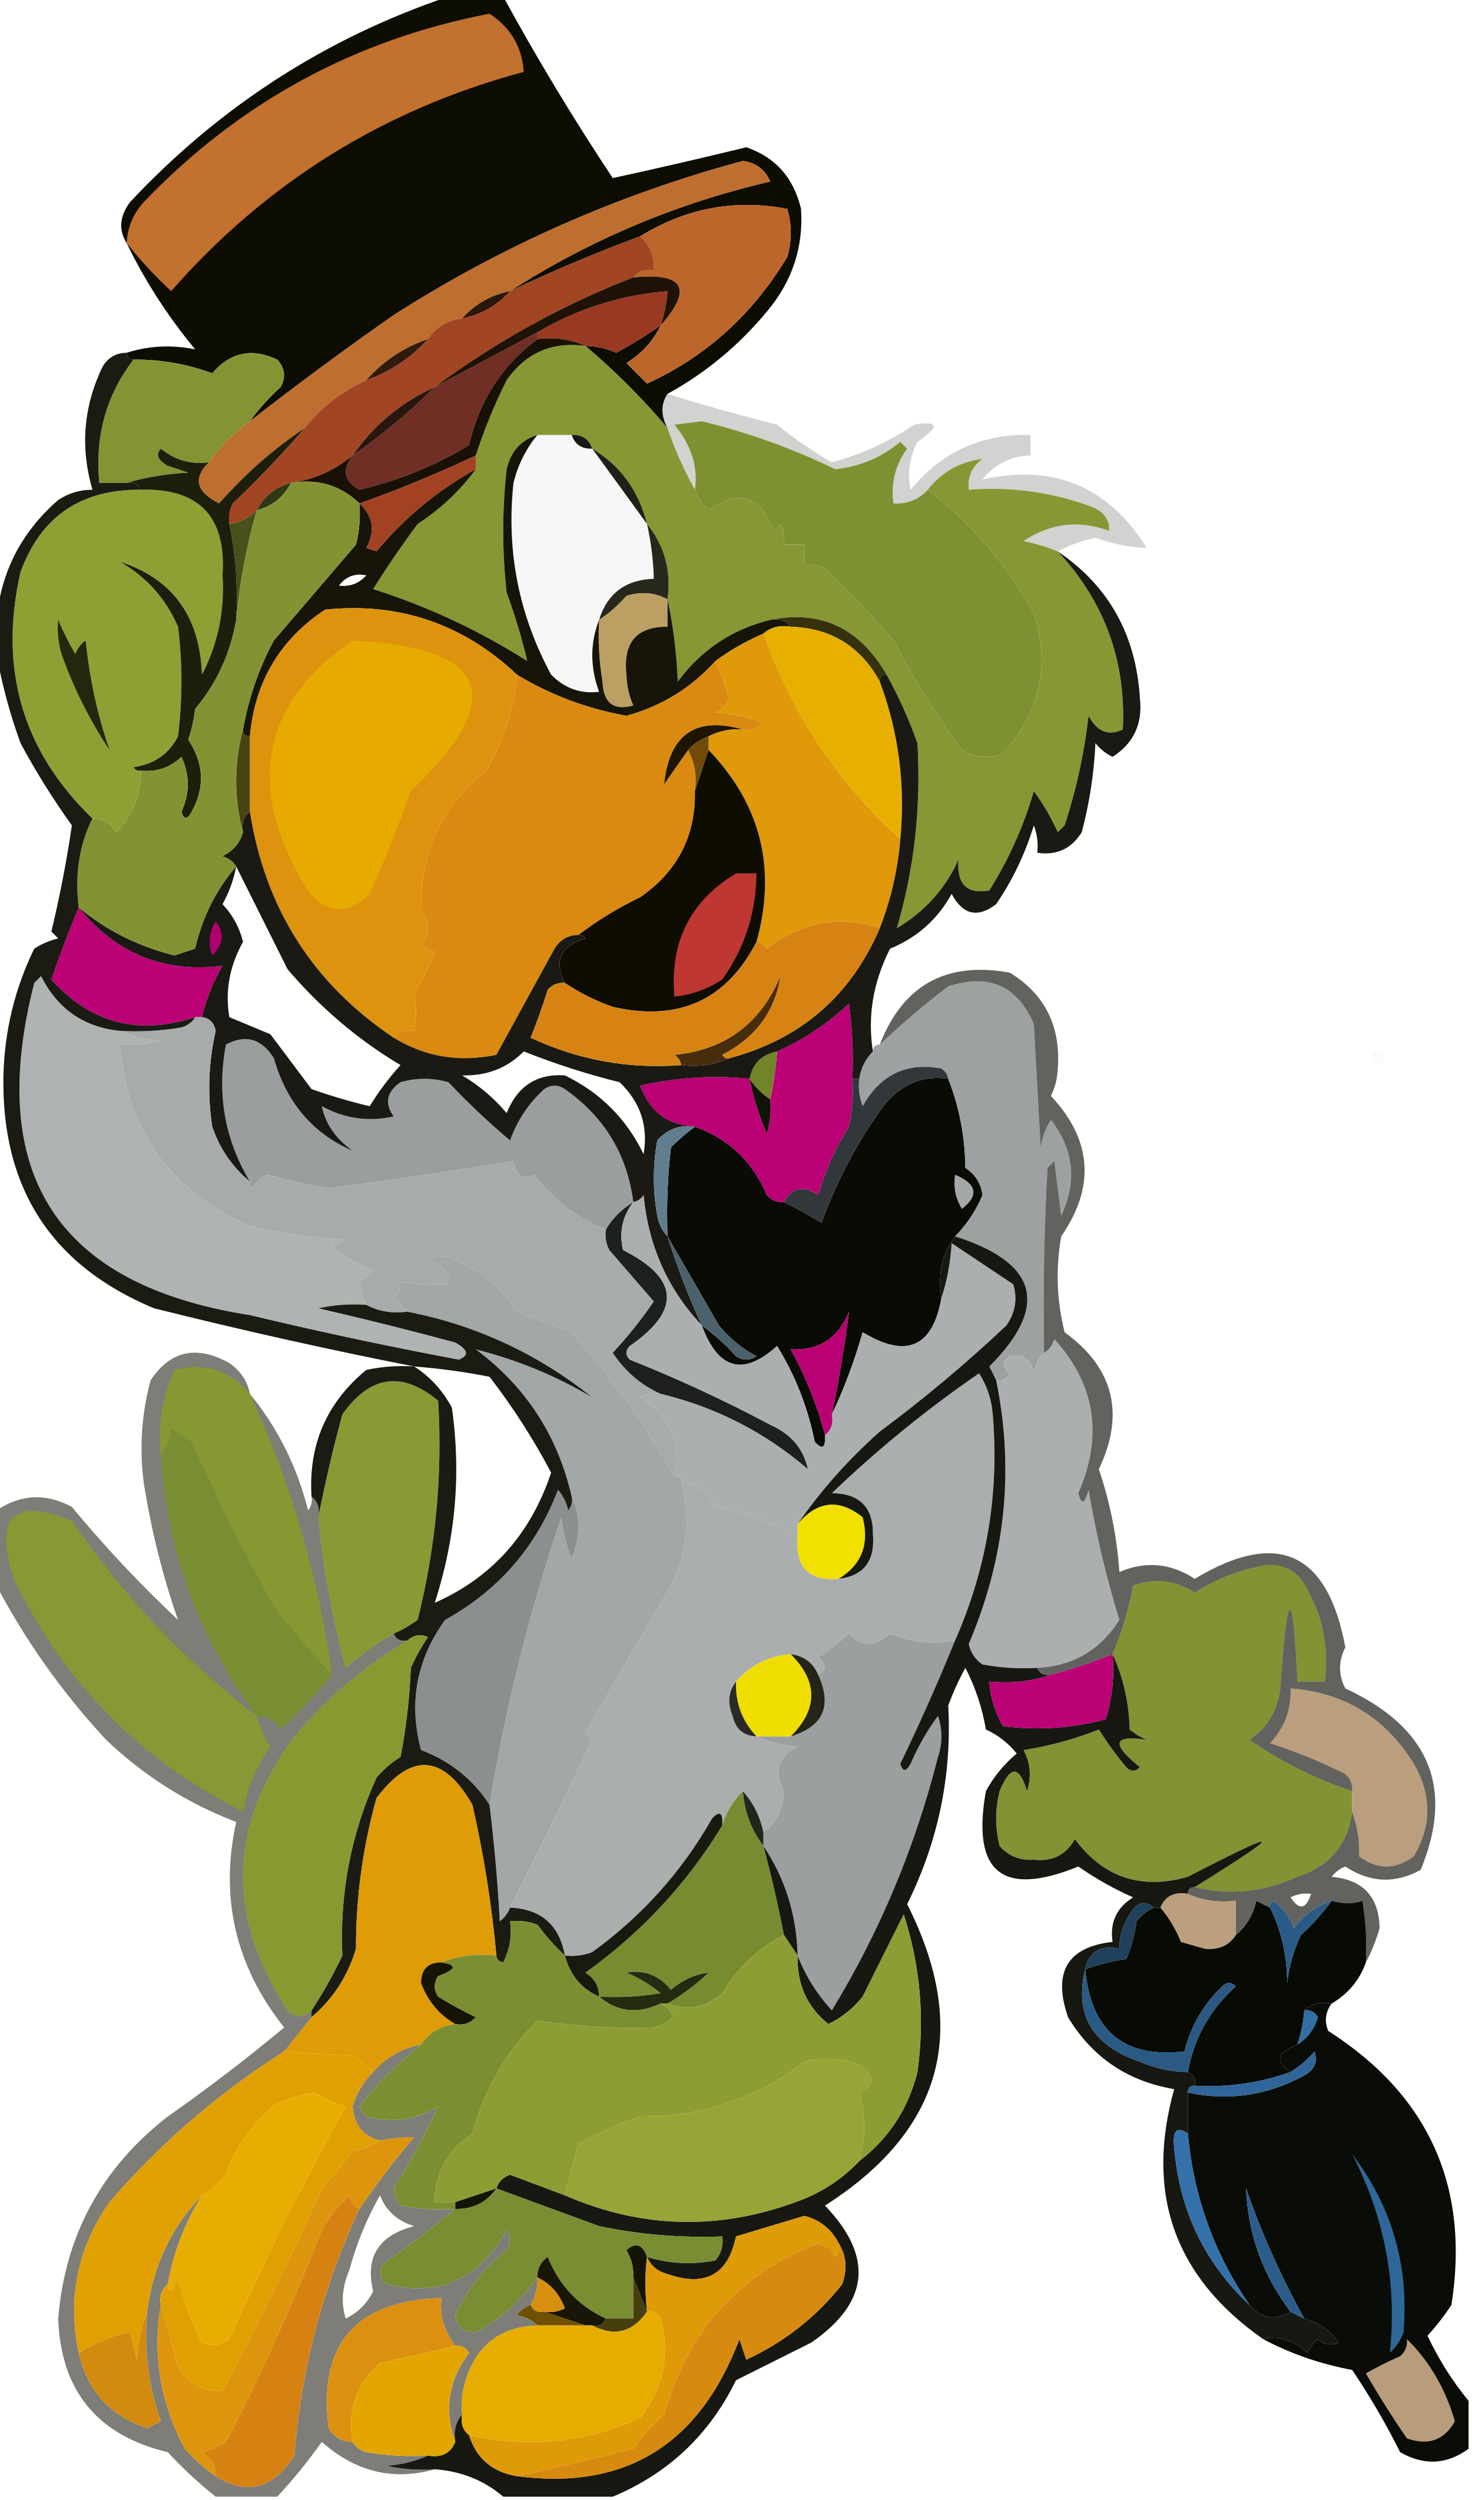 <?xml version="1.0" encoding="UTF-8"?>
<!DOCTYPE svg PUBLIC "-//W3C//DTD SVG 1.1//EN" "http://www.w3.org/Graphics/SVG/1.1/DTD/svg11.dtd">
<svg xmlns="http://www.w3.org/2000/svg" version="1.1" width="215px" height="365px" style="shape-rendering:geometricPrecision; text-rendering:geometricPrecision; image-rendering:optimizeQuality; fill-rule:evenodd; clip-rule:evenodd" xmlns:xlink="http://www.w3.org/1999/xlink">
<g><path style="opacity:1" fill="#0d0d04" d="M 65.5,-0.5 C 68.167,-0.5 70.833,-0.5 73.5,-0.5C 78.445,8.555 83.778,17.388 89.5,26C 95.933,24.602 102.433,23.102 109,21.5C 113.25,22.944 115.917,25.944 117,30.5C 117.372,36.109 115.706,41.109 112,45.5C 107.876,50.467 103.042,54.467 97.5,57.5C 96.506,58.999 96.506,60.666 97.5,62.5C 93.806,58.14 89.806,54.14 85.5,50.5C 87.06,50.519 88.56,50.852 90,51.5C 92.262,50.288 94.428,48.954 96.5,47.5C 95.432,49.74 93.766,51.574 91.5,53C 92.5,54 93.5,55 94.5,56C 103.092,52.089 109.925,45.923 115,37.5C 115.667,35.167 115.667,32.833 115,30.5C 107.373,29.028 100.207,30.361 93.5,34.5C 87.052,36.891 80.718,39.557 74.5,42.5C 86.145,35.018 98.812,29.685 112.5,26.5C 111.73,24.728 110.397,23.728 108.5,23.5C 90.327,28.389 73.327,35.889 57.5,46C 50.322,51.023 43.322,56.19 36.5,61.5C 37.793,59.704 39.293,58.038 41,56.5C 41.781,55.056 41.614,53.723 40.5,52.5C 36.779,50.758 33.612,51.424 31,54.5C 27.317,53.136 23.484,52.469 19.5,52.5C 18.833,52.5 18.5,52.167 18.5,51.5C 21.718,50.473 25.052,50.307 28.5,51C 24.523,46.201 21.19,41.035 18.5,35.5C 17.291,33.565 17.458,31.565 19,29.5C 32.062,15.562 47.562,5.562 65.5,-0.5 Z"/></g>
<g><path style="opacity:1" fill="#c2712f" d="M 18.5,35.5 C 18.608,33.217 19.441,31.217 21,29.5C 34.951,14.943 51.784,5.776 71.5,2C 74.596,4.029 76.262,6.862 76.5,10.5C 56.11,15.947 38.943,26.613 25,42.5C 22.6,40.271 20.433,37.937 18.5,35.5 Z"/></g>
<g><path style="opacity:1" fill="#bd662b" d="M 96.5,47.5 C 101.244,42.114 99.911,39.781 92.5,40.5C 93.209,39.596 94.209,39.263 95.5,39.5C 95.635,37.446 94.968,35.779 93.5,34.5C 100.207,30.361 107.373,29.028 115,30.5C 115.667,32.833 115.667,35.167 115,37.5C 109.925,45.923 103.092,52.089 94.5,56C 93.5,55 92.5,54 91.5,53C 93.766,51.574 95.432,49.74 96.5,47.5 Z"/></g>
<g><path style="opacity:1" fill="#be6e2e" d="M 74.5,42.5 C 71.669,43.079 69.336,44.412 67.5,46.5C 65.326,46.75 63.659,47.75 62.5,49.5C 58.95,50.723 55.95,52.723 53.5,55.5C 49.949,57.111 46.949,59.444 44.5,62.5C 39.928,65.563 35.761,69.23 32,73.5C 28.64,71.798 28.14,69.798 30.5,67.5C 32.139,65.194 34.139,63.194 36.5,61.5C 43.322,56.19 50.322,51.023 57.5,46C 73.327,35.889 90.327,28.389 108.5,23.5C 110.397,23.728 111.73,24.728 112.5,26.5C 98.812,29.685 86.145,35.018 74.5,42.5 Z"/></g>
<g><path style="opacity:1" fill="#2b170a" d="M 74.5,42.5 C 72.664,44.588 70.331,45.921 67.5,46.5C 69.336,44.412 71.669,43.079 74.5,42.5 Z"/></g>
<g><path style="opacity:1" fill="#993922" d="M 96.5,47.5 C 94.428,48.954 92.262,50.288 90,51.5C 88.56,50.852 87.06,50.519 85.5,50.5C 83.393,49.532 81.059,49.198 78.5,49.5C 78.5,49.167 78.5,48.833 78.5,48.5C 84.381,45.059 90.714,43.059 97.5,42.5C 97.371,44.216 97.038,45.883 96.5,47.5 Z"/></g>
<g><path style="opacity:1" fill="#a14522" d="M 93.5,34.5 C 94.968,35.779 95.635,37.446 95.5,39.5C 94.209,39.263 93.209,39.596 92.5,40.5C 82.125,44.521 72.458,49.855 63.5,56.5C 58.619,58.709 54.619,62.043 51.5,66.5C 48.865,68.68 45.865,70.013 42.5,70.5C 40.251,71.08 38.585,72.413 37.5,74.5C 36.395,75.6 35.062,76.267 33.5,76.5C 33.35,75.448 33.517,74.448 34,73.5C 37.704,69.964 41.204,66.298 44.5,62.5C 46.949,59.444 49.949,57.111 53.5,55.5C 57.025,54.241 60.025,52.241 62.5,49.5C 63.659,47.75 65.326,46.75 67.5,46.5C 70.331,45.921 72.664,44.588 74.5,42.5C 80.718,39.557 87.052,36.891 93.5,34.5 Z"/></g>
<g><path style="opacity:1" fill="#311b0c" d="M 62.5,49.5 C 60.025,52.241 57.025,54.241 53.5,55.5C 55.95,52.723 58.95,50.723 62.5,49.5 Z"/></g>
<g><path style="opacity:1" fill="#1f1206" d="M 92.5,40.5 C 99.911,39.781 101.244,42.114 96.5,47.5C 97.038,45.883 97.371,44.216 97.5,42.5C 90.714,43.059 84.381,45.059 78.5,48.5C 73.483,51.195 68.483,53.862 63.5,56.5C 72.458,49.855 82.125,44.521 92.5,40.5 Z"/></g>
<g><path style="opacity:1" fill="#849433" d="M 36.5,61.5 C 34.139,63.194 32.139,65.194 30.5,67.5C 27.843,67.838 25.51,67.171 23.5,65.5C 22.707,66.355 23.04,67.189 24.5,68C 25.5,68.333 26.5,68.667 27.5,69C 24.305,69.18 21.305,69.68 18.5,70.5C 17.167,70.5 15.833,70.5 14.5,70.5C 13.842,63.68 15.508,57.68 19.5,52.5C 23.484,52.469 27.317,53.136 31,54.5C 33.612,51.424 36.779,50.758 40.5,52.5C 41.614,53.723 41.781,55.056 41,56.5C 39.293,58.038 37.793,59.704 36.5,61.5 Z"/></g>
<g><path style="opacity:1" fill="#702e24" d="M 78.5,48.5 C 78.5,48.833 78.5,49.167 78.5,49.5C 73.308,53.365 69.974,58.532 68.5,65C 63.497,68.002 58.164,70.169 52.5,71.5C 50.246,70.286 49.913,68.619 51.5,66.5C 55.798,63.537 59.798,60.203 63.5,56.5C 68.483,53.862 73.483,51.195 78.5,48.5 Z"/></g>
<g><path style="opacity:0.199" fill="#1b1e14" d="M 97.5,57.5 C 102.554,59.082 107.887,60.582 113.5,62C 116.054,64.063 118.72,65.897 121.5,67.5C 125.824,66.338 129.824,64.505 133.5,62C 137.175,61.405 137.342,62.238 134,64.5C 132.85,66.754 132.516,69.087 133,71.5C 137.55,65.974 143.383,63.308 150.5,63.5C 150.5,64.5 150.5,65.5 150.5,66.5C 147.642,66.595 145.309,67.762 143.5,70C 153.886,67.673 161.886,71.007 167.5,80C 165.005,79.922 162.505,79.422 160,78.5C 157.97,78.954 156.137,79.62 154.5,80.5C 152.914,79.852 151.247,79.352 149.5,79C 153.397,76.382 157.564,75.882 162,77.5C 162.089,75.887 161.255,74.72 159.5,74C 153.7,71.849 147.7,71.016 141.5,71.5C 141.297,69.61 141.963,68.11 143.5,67C 140.27,67.375 137.603,68.875 135.5,71.5C 134.18,72.942 132.514,73.609 130.5,73.5C 130.104,70.518 130.771,67.851 132.5,65.5C 132.167,65.167 131.833,64.833 131.5,64.5C 128.737,66.798 125.57,68.132 122,68.5C 115.79,65.484 109.29,63.15 102.5,61.5C 101.167,61.667 99.833,61.833 98.5,62C 100.97,65.008 101.97,68.175 101.5,71.5C 99.895,68.622 98.561,65.622 97.5,62.5C 96.506,60.666 96.506,58.999 97.5,57.5 Z"/></g>
<g><path style="opacity:1" fill="#7d9133" d="M 135.5,71.5 C 141.835,76.347 147.002,82.347 151,89.5C 153.435,97.196 151.935,104.03 146.5,110C 144.421,110.808 142.421,110.641 140.5,109.5C 136.771,104.433 133.438,99.099 130.5,93.5C 127.377,89.875 124.044,86.375 120.5,83C 119.552,82.517 118.552,82.35 117.5,82.5C 117.5,81.5 117.5,80.5 117.5,79.5C 116.5,79.5 115.5,79.5 114.5,79.5C 114.649,78.448 114.483,77.448 114,76.5C 113.667,76.833 113.333,77.167 113,77.5C 111.066,72.355 107.9,71.355 103.5,74.5C 102.575,73.643 101.908,72.643 101.5,71.5C 101.97,68.175 100.97,65.008 98.5,62C 99.833,61.833 101.167,61.667 102.5,61.5C 109.29,63.15 115.79,65.484 122,68.5C 125.57,68.132 128.737,66.798 131.5,64.5C 131.833,64.833 132.167,65.167 132.5,65.5C 130.771,67.851 130.104,70.518 130.5,73.5C 132.514,73.609 134.18,72.942 135.5,71.5 Z"/></g>
<g><path style="opacity:1" fill="#29160f" d="M 63.5,56.5 C 59.798,60.203 55.798,63.537 51.5,66.5C 54.619,62.043 58.619,58.709 63.5,56.5 Z"/></g>
<g><path style="opacity:1" fill="#f7f7f7" d="M 78.5,63.5 C 80.167,63.5 81.833,63.5 83.5,63.5C 83.973,64.906 84.973,65.573 86.5,65.5C 89.198,69.19 91.865,72.857 94.5,76.5C 95.092,79.127 95.425,81.794 95.5,84.5C 91.373,84.635 88.706,86.635 87.5,90.5C 86.18,93.899 86.18,97.399 87.5,101C 84.82,101.335 82.487,100.501 80.5,98.5C 75.763,89.748 73.93,80.415 75,70.5C 75.653,67.861 76.82,65.527 78.5,63.5 Z"/></g>
<g><path style="opacity:1" fill="#879733" d="M 85.5,50.5 C 89.806,54.14 93.806,58.14 97.5,62.5C 98.561,65.622 99.895,68.622 101.5,71.5C 101.908,72.643 102.575,73.643 103.5,74.5C 107.9,71.355 111.066,72.355 113,77.5C 113.333,77.167 113.667,76.833 114,76.5C 114.483,77.448 114.649,78.448 114.5,79.5C 115.5,79.5 116.5,79.5 117.5,79.5C 117.5,80.5 117.5,81.5 117.5,82.5C 118.552,82.35 119.552,82.517 120.5,83C 124.044,86.375 127.377,89.875 130.5,93.5C 133.438,99.099 136.771,104.433 140.5,109.5C 142.421,110.641 144.421,110.808 146.5,110C 151.935,104.03 153.435,97.196 151,89.5C 147.002,82.347 141.835,76.347 135.5,71.5C 137.603,68.875 140.27,67.375 143.5,67C 141.963,68.11 141.297,69.61 141.5,71.5C 147.7,71.016 153.7,71.849 159.5,74C 161.255,74.72 162.089,75.887 162,77.5C 157.564,75.882 153.397,76.382 149.5,79C 151.247,79.352 152.914,79.852 154.5,80.5C 161.331,87.829 164.498,96.495 164,106.5C 161.909,107.5 160.243,106.833 159,104.5C 158.368,109.966 157.201,115.3 155.5,120.5C 155.167,120.833 154.833,121.167 154.5,121.5C 153.542,119.376 152.375,117.376 151,115.5C 149.5,120.665 147.333,125.498 144.5,130C 141.21,130.589 139.71,129.089 140,125.5C 138.08,129.756 135.08,133.089 131,135.5C 133.549,126.765 134.549,117.765 134,108.5C 132.76,105.022 131.26,101.689 129.5,98.5C 125.541,91.681 119.874,89.015 112.5,90.5C 106.94,91.867 102.44,94.867 99,99.5C 98.824,95.312 98.324,91.312 97.5,87.5C 98.055,83.293 97.055,79.627 94.5,76.5C 93.283,71.639 90.616,67.972 86.5,65.5C 86.027,64.094 85.027,63.427 83.5,63.5C 81.833,63.5 80.167,63.5 78.5,63.5C 76.112,64.219 74.612,65.885 74,68.5C 73.333,74.5 73.333,80.5 74,86.5C 75.243,89.883 76.243,93.216 77,96.5C 69.978,92.045 62.478,88.545 54.5,86C 56.543,82.747 58.71,79.58 61,76.5C 64.38,74.283 67.213,71.616 69.5,68.5C 69.5,67.833 69.5,67.167 69.5,66.5C 70.678,62.824 72.178,59.157 74,55.5C 76.819,51.507 80.653,49.84 85.5,50.5 Z"/></g>
<g><path style="opacity:1" fill="#1f2118" d="M 86.5,65.5 C 90.616,67.972 93.283,71.639 94.5,76.5C 91.865,72.857 89.198,69.19 86.5,65.5 Z"/></g>
<g><path style="opacity:1" fill="#181916" d="M 83.5,63.5 C 85.027,63.427 86.027,64.094 86.5,65.5C 84.973,65.573 83.973,64.906 83.5,63.5 Z"/></g>
<g><path style="opacity:1" fill="#1a1106" d="M 78.5,49.5 C 81.059,49.198 83.393,49.532 85.5,50.5C 80.653,49.84 76.819,51.507 74,55.5C 72.178,59.157 70.678,62.824 69.5,66.5C 63.87,69.156 58.203,71.489 52.5,73.5C 49.766,70.857 46.433,69.857 42.5,70.5C 45.865,70.013 48.865,68.68 51.5,66.5C 49.913,68.619 50.246,70.286 52.5,71.5C 58.164,70.169 63.497,68.002 68.5,65C 69.974,58.532 73.308,53.365 78.5,49.5 Z"/></g>
<g><path style="opacity:1" fill="#909f34" d="M 20.5,71.5 C 29.072,71.239 33.072,75.406 32.5,84C 32.839,89.136 31.839,93.97 29.5,98.5C 29.2,89.986 25.2,84.486 17.5,82C 21.388,84.222 24.221,87.388 26,91.5C 26.667,96.833 26.667,102.167 26,107.5C 24.661,110.094 22.494,111.594 19.5,112C 19.728,112.399 20.062,112.565 20.5,112.5C 20.681,115.761 19.514,118.761 17,121.5C 16.184,120.177 15.017,119.511 13.5,119.5C 3.27,109.628 -0.23,97.628 3,83.5C 5.955,75.43 11.788,71.43 20.5,71.5 Z"/></g>
<g><path style="opacity:1" fill="#303714" d="M 42.5,70.5 C 41.415,72.587 39.749,73.92 37.5,74.5C 38.585,72.413 40.251,71.08 42.5,70.5 Z"/></g>
<g><path style="opacity:1" fill="#a34222" d="M 69.5,66.5 C 69.5,67.167 69.5,67.833 69.5,68.5C 63.896,71.607 59.063,75.607 55,80.5C 54.5,80.333 54,80.167 53.5,80C 54.842,77.544 54.509,75.378 52.5,73.5C 58.203,71.489 63.87,69.156 69.5,66.5 Z"/></g>
<g><path style="opacity:1" fill="#48501b" d="M 37.5,74.5 C 35.996,79.779 34.996,85.112 34.5,90.5C 34.774,85.737 34.441,81.07 33.5,76.5C 35.062,76.267 36.395,75.6 37.5,74.5 Z"/></g>
<g><path style="opacity:1" fill="#28271c" d="M 94.5,76.5 C 97.055,79.627 98.055,83.293 97.5,87.5C 95.598,86.489 93.598,86.322 91.5,87C 90.295,88.376 88.962,89.542 87.5,90.5C 88.706,86.635 91.373,84.635 95.5,84.5C 95.425,81.794 95.092,79.127 94.5,76.5 Z"/></g>
<g><path style="opacity:1" fill="#bca063" d="M 97.5,87.5 C 97.5,88.833 97.5,90.167 97.5,91.5C 92.988,91.468 90.988,93.801 91.5,98.5C 91.551,100.1 91.884,101.6 92.5,103C 89.617,103.795 88.117,102.629 88,99.5C 87.502,96.518 87.335,93.518 87.5,90.5C 88.962,89.542 90.295,88.376 91.5,87C 93.598,86.322 95.598,86.489 97.5,87.5 Z"/></g>
<g><path style="opacity:1" fill="#1e1e0c" d="M 44.5,62.5 C 41.204,66.298 37.704,69.964 34,73.5C 33.517,74.448 33.35,75.448 33.5,76.5C 34.441,81.07 34.774,85.737 34.5,90.5C 33.638,95.448 31.638,99.781 28.5,103.5C 28.327,105.038 27.994,106.538 27.5,108C 29.792,111.435 29.959,114.935 28,118.5C 27.346,119.696 26.846,119.696 26.5,118.5C 27.738,115.834 27.738,113.168 26.5,110.5C 24.827,112.086 22.827,112.753 20.5,112.5C 20.062,112.565 19.728,112.399 19.5,112C 22.494,111.594 24.661,110.094 26,107.5C 26.667,102.167 26.667,96.833 26,91.5C 24.221,87.388 21.388,84.222 17.5,82C 25.2,84.486 29.2,89.986 29.5,98.5C 31.839,93.97 32.839,89.136 32.5,84C 33.072,75.406 29.072,71.239 20.5,71.5C 20.158,70.662 19.492,70.328 18.5,70.5C 21.305,69.68 24.305,69.18 27.5,69C 26.5,68.667 25.5,68.333 24.5,68C 23.04,67.189 22.707,66.355 23.5,65.5C 25.51,67.171 27.843,67.838 30.5,67.5C 28.14,69.798 28.64,71.798 32,73.5C 35.761,69.23 39.928,65.563 44.5,62.5 Z"/></g>
<g><path style="opacity:1" fill="#34310c" d="M 112.5,90.5 C 119.874,89.015 125.541,91.681 129.5,98.5C 128.833,98.5 128.5,98.833 128.5,99.5C 125.69,94.356 121.356,91.689 115.5,91.5C 114.791,90.596 113.791,90.263 112.5,90.5 Z"/></g>
<g><path style="opacity:1" fill="#171509" d="M 78.5,63.5 C 76.82,65.527 75.653,67.861 75,70.5C 73.93,80.415 75.763,89.748 80.5,98.5C 82.487,100.501 84.82,101.335 87.5,101C 86.18,97.399 86.18,93.899 87.5,90.5C 87.335,93.518 87.502,96.518 88,99.5C 88.117,102.629 89.617,103.795 92.5,103C 91.884,101.6 91.551,100.1 91.5,98.5C 90.988,93.801 92.988,91.468 97.5,91.5C 97.5,90.167 97.5,88.833 97.5,87.5C 98.324,91.312 98.824,95.312 99,99.5C 102.44,94.867 106.94,91.867 112.5,90.5C 113.791,90.263 114.791,90.596 115.5,91.5C 113.901,91.232 112.568,91.566 111.5,92.5C 108.996,93.584 106.663,94.917 104.5,96.5C 100.943,100.444 96.61,103.111 91.5,104.5C 85.744,103.472 80.411,101.472 75.5,98.5C 67.627,91.065 58.294,87.899 47.5,89C 40.901,93.357 37.234,99.524 36.5,107.5C 35.833,107.5 35.5,107.167 35.5,106.5C 36.292,101.957 37.792,97.624 40,93.5C 44,88.833 48,84.167 52,79.5C 52.495,77.527 52.662,75.527 52.5,73.5C 54.509,75.378 54.842,77.544 53.5,80C 54,80.167 54.5,80.333 55,80.5C 59.063,75.607 63.896,71.607 69.5,68.5C 67.213,71.616 64.38,74.283 61,76.5C 58.71,79.58 56.543,82.747 54.5,86C 62.478,88.545 69.978,92.045 77,96.5C 76.243,93.216 75.243,89.883 74,86.5C 73.333,80.5 73.333,74.5 74,68.5C 74.612,65.885 76.112,64.219 78.5,63.5 Z M 49.5,85.5 C 50.527,84.152 51.86,83.652 53.5,84C 52.437,85.188 51.103,85.688 49.5,85.5 Z"/></g>
<g><path style="opacity:1" fill="#e7b000" d="M 115.5,91.5 C 121.356,91.689 125.69,94.356 128.5,99.5C 131.252,106.848 132.252,114.514 131.5,122.5C 122.381,114.299 115.714,104.299 111.5,92.5C 112.568,91.566 113.901,91.232 115.5,91.5 Z"/></g>
<g><path style="opacity:1" fill="#dd930e" d="M 75.5,98.5 C 75.116,103.392 73.616,108.058 71,112.5C 64.475,117.754 61.308,124.588 61.5,133C 62.833,134.667 62.833,136.333 61.5,138C 62.167,138.333 62.833,138.667 63.5,139C 62.692,141.088 61.692,143.088 60.5,145C 60.854,146.626 60.854,148.459 60.5,150.5C 59.209,150.263 58.209,150.596 57.5,151.5C 45.714,143.604 38.714,132.604 36.5,118.5C 36.5,114.833 36.5,111.167 36.5,107.5C 37.234,99.524 40.901,93.357 47.5,89C 58.294,87.899 67.627,91.065 75.5,98.5 Z"/></g>
<g><path style="opacity:1" fill="#e6aa00" d="M 51.5,93.5 C 71.516,94.514 74.349,101.847 60,115.5C 58.196,120.58 56.196,125.58 54,130.5C 50.256,134.037 46.922,133.37 44,128.5C 35.95,114.219 38.45,102.552 51.5,93.5 Z"/></g>
<g><path style="opacity:1" fill="#da8a11" d="M 104.5,96.5 C 105.256,98.267 105.923,100.1 106.5,102C 106.095,102.945 105.428,103.612 104.5,104C 106.9,104.186 109.234,104.686 111.5,105.5C 110.675,106.386 109.675,106.719 108.5,106.5C 101.602,104.546 97.769,107.213 97,114.5C 98.176,112.804 99.343,111.138 100.5,109.5C 101.461,111.265 101.795,113.265 101.5,115.5C 101.633,122.067 98.966,127.233 93.5,131C 90.248,132.566 87.248,134.399 84.5,136.5C 82.983,136.511 81.816,137.177 81,138.5C 78.164,143.685 75.331,148.851 72.5,154C 67.08,155.13 62.08,154.297 57.5,151.5C 58.209,150.596 59.209,150.263 60.5,150.5C 60.854,148.459 60.854,146.626 60.5,145C 61.692,143.088 62.692,141.088 63.5,139C 62.833,138.667 62.167,138.333 61.5,138C 62.833,136.333 62.833,134.667 61.5,133C 61.308,124.588 64.475,117.754 71,112.5C 73.616,108.058 75.116,103.392 75.5,98.5C 80.411,101.472 85.744,103.472 91.5,104.5C 96.61,103.111 100.943,100.444 104.5,96.5 Z"/></g>
<g><path style="opacity:1" fill="#24270e" d="M 8.5,90.5 C 9.181,92.159 10.015,93.825 11,95.5C 11.308,94.692 11.808,94.025 12.5,93.5C 13.077,99.137 14.244,104.471 16,109.5C 13.095,105.12 10.762,100.453 9,95.5C 8.506,93.866 8.34,92.199 8.5,90.5 Z"/></g>
<g><path style="opacity:1" fill="#1e1503" d="M 108.5,106.5 C 106.708,106.366 105.042,106.699 103.5,107.5C 102.29,107.932 101.29,108.599 100.5,109.5C 99.343,111.138 98.176,112.804 97,114.5C 97.769,107.213 101.602,104.546 108.5,106.5 Z"/></g>
<g><path style="opacity:1" fill="#df9909" d="M 111.5,92.5 C 115.714,104.299 122.381,114.299 131.5,122.5C 131.133,127.008 130.133,131.341 128.5,135.5C 122.731,133.554 117.231,134.554 112,138.5C 111.617,137.944 111.117,137.611 110.5,137.5C 113.463,126.783 111.13,117.45 103.5,109.5C 103.5,108.833 103.5,108.167 103.5,107.5C 105.042,106.699 106.708,106.366 108.5,106.5C 109.675,106.719 110.675,106.386 111.5,105.5C 109.234,104.686 106.9,104.186 104.5,104C 105.428,103.612 106.095,102.945 106.5,102C 105.923,100.1 105.256,98.267 104.5,96.5C 106.663,94.917 108.996,93.584 111.5,92.5 Z"/></g>
<g><path style="opacity:1" fill="#839333" d="M 42.5,70.5 C 46.433,69.857 49.766,70.857 52.5,73.5C 52.662,75.527 52.495,77.527 52,79.5C 48,84.167 44,88.833 40,93.5C 37.792,97.624 36.292,101.957 35.5,106.5C 34.167,111.5 34.167,116.5 35.5,121.5C 35.063,123.074 34.063,124.241 32.5,125C 33.416,125.278 34.083,125.778 34.5,126.5C 31.567,129.922 29.567,133.922 28.5,138.5C 27.5,138.833 26.5,139.167 25.5,139.5C 20.243,138.205 15.576,135.872 11.5,132.5C 10.903,127.706 11.57,123.373 13.5,119.5C 15.017,119.511 16.184,120.177 17,121.5C 19.514,118.761 20.681,115.761 20.5,112.5C 22.827,112.753 24.827,112.086 26.5,110.5C 27.738,113.168 27.738,115.834 26.5,118.5C 26.846,119.696 27.346,119.696 28,118.5C 29.959,114.935 29.792,111.435 27.5,108C 27.994,106.538 28.327,105.038 28.5,103.5C 31.638,99.781 33.638,95.448 34.5,90.5C 34.996,85.112 35.996,79.779 37.5,74.5C 39.749,73.92 41.415,72.587 42.5,70.5 Z"/></g>
<g><path style="opacity:1" fill="#6f4a09" d="M 103.5,107.5 C 103.5,108.167 103.5,108.833 103.5,109.5C 102.833,111.5 102.167,113.5 101.5,115.5C 101.795,113.265 101.461,111.265 100.5,109.5C 101.29,108.599 102.29,107.932 103.5,107.5 Z"/></g>
<g><path style="opacity:1" fill="#0f0c01" d="M 103.5,109.5 C 111.13,117.45 113.463,126.783 110.5,137.5C 106.112,146.022 99.112,149.189 89.5,147C 86.97,146.109 84.636,144.942 82.5,143.5C 80.866,140.262 81.866,138.095 85.5,137C 85.272,136.601 84.938,136.435 84.5,136.5C 87.248,134.399 90.248,132.566 93.5,131C 98.966,127.233 101.633,122.067 101.5,115.5C 102.167,113.5 102.833,111.5 103.5,109.5 Z"/></g>
<g><path style="opacity:1" fill="#494313" d="M 35.5,106.5 C 35.5,107.167 35.833,107.5 36.5,107.5C 36.5,111.167 36.5,114.833 36.5,118.5C 35.596,119.209 35.263,120.209 35.5,121.5C 34.167,116.5 34.167,111.5 35.5,106.5 Z"/></g>
<g><path style="opacity:1" fill="#bc0075" d="M 11.5,132.5 C 16.963,139.235 23.963,142.068 32.5,141C 31.119,143.364 30.119,145.864 29.5,148.5C 29.167,148.5 28.833,148.5 28.5,148.5C 20.224,151.216 13.223,149.383 7.5,143C 8.741,139.371 10.074,135.871 11.5,132.5 Z"/></g>
<g><path style="opacity:1" fill="#afb3b4" d="M 17.5,150.5 C 19.292,151.309 21.292,151.809 23.5,152C 21.527,152.495 19.527,152.662 17.5,152.5C 18.525,165.021 24.858,173.855 36.5,179C 41.104,180.061 45.771,180.727 50.5,181C 49.833,181.333 49.167,181.667 48.5,182C 50.345,183.423 52.345,184.59 54.5,185.5C 53.975,186.192 53.308,186.692 52.5,187C 52.619,188.145 52.952,189.312 53.5,190.5C 51.143,190.337 48.81,190.503 46.5,191C 53.197,192.539 59.864,194.206 66.5,196C 68.396,197.065 68.563,197.898 67,198.5C 56.789,196.591 46.622,194.424 36.5,192C 8.37,187.618 -2.13,171.451 5,143.5C 5.333,143.167 5.667,142.833 6,142.5C 8.38,147.272 12.213,149.939 17.5,150.5 Z"/></g>
<g><path style="opacity:1" fill="#ba0074" d="M 124.5,157.5 C 124.663,159.857 124.497,162.19 124,164.5C 122.022,167.595 120.522,170.928 119.5,174.5C 117.38,172.991 115.713,173.324 114.5,175.5C 113.504,175.586 112.671,175.252 112,174.5C 109.925,169.59 106.425,166.257 101.5,164.5C 97.55,164.283 94.883,162.283 93.5,158.5C 98.904,157.269 104.237,156.936 109.5,157.5C 110.031,160.237 110.864,162.904 112,165.5C 112.494,163.866 112.66,162.199 112.5,160.5C 112.993,158.194 113.326,155.861 113.5,153.5C 117.39,151.781 120.89,149.448 124,146.5C 124.499,150.152 124.665,153.818 124.5,157.5 Z"/></g>
<g><path style="opacity:0.021" fill="#22251d" d="M 200.5,153.5 C 202.337,153.639 202.67,154.306 201.5,155.5C 200.702,155.043 200.369,154.376 200.5,153.5 Z"/></g>
<g><path style="opacity:1" fill="#718428" d="M 113.5,153.5 C 113.326,155.861 112.993,158.194 112.5,160.5C 111.272,159.694 110.272,158.694 109.5,157.5C 109.894,155.29 111.227,153.957 113.5,153.5 Z"/></g>
<g><path style="opacity:1" fill="#111405" d="M 109.5,157.5 C 110.272,158.694 111.272,159.694 112.5,160.5C 112.66,162.199 112.494,163.866 112,165.5C 110.864,162.904 110.031,160.237 109.5,157.5 Z"/></g>
<g><path style="opacity:1" fill="#0b0b05" d="M 138.5,157.5 C 140.117,161.614 140.951,165.947 141,170.5C 142.464,171.459 143.297,172.792 143.5,174.5C 142.509,176.807 141.176,178.807 139.5,180.5C 137.612,182.988 136.945,185.988 137.5,189.5C 136.227,196.702 132.394,198.368 126,194.5C 124.789,198.735 123.289,202.735 121.5,206.5C 122.54,201.476 123.373,196.476 124,191.5C 122.48,195.352 119.647,197.185 115.5,197C 117.708,201.053 119.375,205.219 120.5,209.5C 120.607,211.379 120.107,211.712 119,210.5C 117.999,205.499 116.166,200.833 113.5,196.5C 108.564,200.973 104.898,199.973 102.5,193.5C 104.296,194.793 105.963,196.293 107.5,198C 108.5,198.667 109.5,198.667 110.5,198C 108.376,196.878 106.543,195.378 105,193.5C 102.473,189.104 99.973,184.771 97.5,180.5C 97.334,176.154 97.501,171.821 98,167.5C 99.145,166.364 100.312,165.364 101.5,164.5C 106.425,166.257 109.925,169.59 112,174.5C 112.671,175.252 113.504,175.586 114.5,175.5C 116.291,176.391 118.124,177.391 120,178.5C 122.221,172.39 125.221,166.723 129,161.5C 131.604,158.266 134.771,156.933 138.5,157.5 Z"/></g>
<g><path style="opacity:1" fill="#9da1a2" d="M 152.5,197.5 C 151.732,198.263 151.232,199.263 151,200.5C 150.576,198.385 149.409,197.552 147.5,198C 146.359,198.741 146.359,199.575 147.5,200.5C 147.043,201.298 146.376,201.631 145.5,201.5C 145.196,200.85 144.863,200.183 144.5,199.5C 153.296,190.701 151.629,184.368 139.5,180.5C 141.176,178.807 142.509,176.807 143.5,174.5C 143.297,172.792 142.464,171.459 141,170.5C 140.951,165.947 140.117,161.614 138.5,157.5C 138.389,156.883 138.056,156.383 137.5,156C 132.423,155.047 128.589,156.881 126,161.5C 125.51,160.207 125.343,158.873 125.5,157.5C 125.733,155.938 126.4,154.605 127.5,153.5C 127.5,152.833 127.833,152.5 128.5,152.5C 131.667,149.502 135,146.669 138.5,144C 144.431,142.075 148.598,143.908 151,149.5C 151.333,155.5 151.667,161.5 152,167.5C 152.219,166.062 152.719,164.729 153.5,163.5C 156.853,167.813 157.353,172.48 155,177.5C 154.667,174.833 154.333,172.167 154,169.5C 153.667,169.833 153.333,170.167 153,170.5C 152.5,179.494 152.334,188.494 152.5,197.5 Z"/></g>
<g><path style="opacity:1" fill="#9a9e9f" d="M 92.5,175.5 C 90.806,176.527 89.472,177.861 88.5,179.5C 84.36,177.884 80.86,175.217 78,171.5C 76.442,172.345 75.442,171.679 75,169.5C 66.233,170.938 57.233,172.272 48,173.5C 44.969,172.961 41.969,172.294 39,171.5C 38.055,171.905 37.388,172.572 37,173.5C 36.601,173.272 36.435,172.938 36.5,172.5C 32.815,166.358 31.648,159.691 33,152.5C 35.881,150.972 38.214,151.638 40,154.5C 41.86,161.004 45.694,165.504 51.5,168C 49.047,166.26 47.547,164.093 47,161.5C 50.296,163.304 53.796,163.804 57.5,163C 56.14,161.062 56.473,159.396 58.5,158C 60.833,157.333 63.167,157.333 65.5,158C 68.349,161.016 71.349,163.85 74.5,166.5C 75.543,163.579 77.21,161.079 79.5,159C 80.5,158.333 81.5,158.333 82.5,159C 88.273,163.05 91.606,168.55 92.5,175.5 Z"/></g>
<g><path style="opacity:1" fill="#31373b" d="M 138.5,157.5 C 134.771,156.933 131.604,158.266 129,161.5C 125.221,166.723 122.221,172.39 120,178.5C 118.124,177.391 116.291,176.391 114.5,175.5C 115.713,173.324 117.38,172.991 119.5,174.5C 120.522,170.928 122.022,167.595 124,164.5C 124.497,162.19 124.663,159.857 124.5,157.5C 124.833,157.5 125.167,157.5 125.5,157.5C 125.343,158.873 125.51,160.207 126,161.5C 128.589,156.881 132.423,155.047 137.5,156C 138.056,156.383 138.389,156.883 138.5,157.5 Z"/></g>
<g><path style="opacity:1" fill="#1a1913" d="M 154.5,80.5 C 161.948,85.546 165.948,92.713 166.5,102C 166.9,105.698 165.567,108.531 162.5,110.5C 161.522,110.023 160.689,109.357 160,108.5C 159.792,112.918 159.126,117.251 158,121.5C 156.491,123.919 154.325,124.919 151.5,124.5C 151.657,123.127 151.49,121.793 151,120.5C 149.734,124.644 147.901,128.477 145.5,132C 142.793,134.072 140.627,133.572 139,130.5C 136.943,134.223 133.943,136.89 130,138.5C 127.515,143.42 126.682,148.42 127.5,153.5C 126.4,154.605 125.733,155.938 125.5,157.5C 125.167,157.5 124.833,157.5 124.5,157.5C 124.665,153.818 124.499,150.152 124,146.5C 120.89,149.448 117.39,151.781 113.5,153.5C 111.227,153.957 109.894,155.29 109.5,157.5C 104.237,156.936 98.904,157.269 93.5,158.5C 94.883,162.283 97.55,164.283 101.5,164.5C 99.278,164.178 97.444,164.845 96,166.5C 95.333,170.167 95.333,173.833 96,177.5C 96.232,178.737 96.732,179.737 97.5,180.5C 98.882,184.934 100.549,189.267 102.5,193.5C 97.533,188.224 94.7,181.891 94,174.5C 93.617,175.056 93.117,175.389 92.5,175.5C 91.606,168.55 88.273,163.05 82.5,159C 81.5,158.333 80.5,158.333 79.5,159C 77.21,161.079 75.543,163.579 74.5,166.5C 71.349,163.85 68.349,161.016 65.5,158C 63.167,157.333 60.833,157.333 58.5,158C 56.473,159.396 56.14,161.062 57.5,163C 53.796,163.804 50.296,163.304 47,161.5C 47.547,164.093 49.047,166.26 51.5,168C 45.694,165.504 41.86,161.004 40,154.5C 38.214,151.638 35.881,150.972 33,152.5C 31.648,159.691 32.815,166.358 36.5,172.5C 33.937,170.388 32.104,167.721 31,164.5C 30.281,159.799 30.447,155.133 31.5,150.5C 31.253,149.287 30.586,148.62 29.5,148.5C 30.119,145.864 31.119,143.364 32.5,141C 23.963,142.068 16.963,139.235 11.5,132.5C 15.576,135.872 20.243,138.205 25.5,139.5C 26.5,139.167 27.5,138.833 28.5,138.5C 29.567,133.922 31.567,129.922 34.5,126.5C 34.083,125.778 33.416,125.278 32.5,125C 34.063,124.241 35.063,123.074 35.5,121.5C 35.263,120.209 35.596,119.209 36.5,118.5C 38.714,132.604 45.714,143.604 57.5,151.5C 62.08,154.297 67.08,155.13 72.5,154C 75.331,148.851 78.164,143.685 81,138.5C 81.816,137.177 82.983,136.511 84.5,136.5C 84.938,136.435 85.272,136.601 85.5,137C 81.866,138.095 80.866,140.262 82.5,143.5C 81.504,143.414 80.671,143.748 80,144.5C 79.265,146.871 78.432,149.205 77.5,151.5C 84.454,154.757 91.787,156.09 99.5,155.5C 102.059,155.802 104.393,155.468 106.5,154.5C 116.939,151.726 124.272,145.392 128.5,135.5C 130.133,131.341 131.133,127.008 131.5,122.5C 132.252,114.514 131.252,106.848 128.5,99.5C 128.5,98.833 128.833,98.5 129.5,98.5C 131.26,101.689 132.76,105.022 134,108.5C 134.549,117.765 133.549,126.765 131,135.5C 135.08,133.089 138.08,129.756 140,125.5C 139.71,129.089 141.21,130.589 144.5,130C 147.333,125.498 149.5,120.665 151,115.5C 152.375,117.376 153.542,119.376 154.5,121.5C 154.833,121.167 155.167,120.833 155.5,120.5C 157.201,115.3 158.368,109.966 159,104.5C 160.243,106.833 161.909,107.5 164,106.5C 164.498,96.495 161.331,87.829 154.5,80.5 Z M 76.5,153.5 C 81.025,155.301 85.692,156.801 90.5,158C 93.544,160.912 94.711,164.412 94,168.5C 91.5,163.333 87.667,159.5 82.5,157C 78.422,156.72 75.589,158.553 74,162.5C 72.127,160.291 69.96,158.458 67.5,157C 71.122,157.087 74.122,155.92 76.5,153.5 Z M 34.5,126.5 C 36.954,131.408 39.454,136.408 42,141.5C 46.766,147.105 52.266,151.772 58.5,155.5C 56.808,157.359 55.308,159.359 54,161.5C 51.141,160.827 48.308,159.993 45.5,159C 43.5,156.333 41.5,153.667 39.5,151C 37.5,150.167 35.5,149.333 33.5,148.5C 32.854,144.719 33.52,141.053 35.5,137.5C 34.966,135.386 33.966,133.552 32.5,132C 33.464,130.275 34.131,128.441 34.5,126.5 Z"/></g>
<g><path style="opacity:1" fill="#482d0c" d="M 106.5,154.5 C 104.393,155.468 102.059,155.802 99.5,155.5C 99.389,154.883 99.056,154.383 98.5,154C 105.897,153.281 111.064,149.448 114,142.5C 113.2,147.66 110.367,151.493 105.5,154C 105.728,154.399 106.062,154.565 106.5,154.5 Z"/></g>
<g><path style="opacity:1" fill="#d78313" d="M 128.5,135.5 C 124.272,145.392 116.939,151.726 106.5,154.5C 106.062,154.565 105.728,154.399 105.5,154C 110.367,151.493 113.2,147.66 114,142.5C 111.064,149.448 105.897,153.281 98.5,154C 99.056,154.383 99.389,154.883 99.5,155.5C 91.787,156.09 84.454,154.757 77.5,151.5C 78.432,149.205 79.265,146.871 80,144.5C 80.671,143.748 81.504,143.414 82.5,143.5C 84.636,144.942 86.97,146.109 89.5,147C 99.112,149.189 106.112,146.022 110.5,137.5C 111.117,137.611 111.617,137.944 112,138.5C 117.231,134.554 122.731,133.554 128.5,135.5 Z"/></g>
<g><path style="opacity:1" fill="#af016d" d="M 31.5,134.5 C 32.844,136.185 32.677,137.852 31,139.5C 30.36,137.735 30.527,136.068 31.5,134.5 Z"/></g>
<g><path style="opacity:1" fill="#be3732" d="M 107.5,127.5 C 108.5,127.5 109.5,127.5 110.5,127.5C 110.446,133.228 108.779,138.395 105.5,143C 103.35,144.411 101.016,145.245 98.5,145.5C 97.811,137.543 100.811,131.543 107.5,127.5 Z"/></g>
<g><path style="opacity:1" fill="#607e8e" d="M 101.5,164.5 C 100.312,165.364 99.145,166.364 98,167.5C 97.501,171.821 97.334,176.154 97.5,180.5C 96.732,179.737 96.232,178.737 96,177.5C 95.333,173.833 95.333,170.167 96,166.5C 97.444,164.845 99.278,164.178 101.5,164.5 Z"/></g>
<g><path style="opacity:1" fill="#a4a8a9" d="M 139.5,171.5 C 142.701,172.839 143.035,174.506 140.5,176.5C 139.548,174.955 139.215,173.288 139.5,171.5 Z"/></g>
<g><path style="opacity:1" fill="#a7abac" d="M 28.5,148.5 C 28.833,148.5 29.167,148.5 29.5,148.5C 30.586,148.62 31.253,149.287 31.5,150.5C 30.447,155.133 30.281,159.799 31,164.5C 32.104,167.721 33.937,170.388 36.5,172.5C 36.435,172.938 36.601,173.272 37,173.5C 37.388,172.572 38.055,171.905 39,171.5C 41.969,172.294 44.969,172.961 48,173.5C 57.233,172.272 66.233,170.938 75,169.5C 75.442,171.679 76.442,172.345 78,171.5C 80.86,175.217 84.36,177.884 88.5,179.5C 88.35,180.552 88.517,181.552 89,182.5C 91.209,185.037 93.376,187.537 95.5,190C 93.704,192.633 91.704,195.133 89.5,197.5C 91.307,200.219 93.64,202.219 96.5,203.5C 95.448,203.351 94.448,203.517 93.5,204C 97.938,206.882 99.604,210.715 98.5,215.5C 94.254,208.026 89.254,201.026 83.5,194.5C 80.823,193.515 78.156,192.515 75.5,191.5C 72.993,187.772 69.993,185.272 66.5,184C 65.167,183.333 63.833,183.333 62.5,184C 64.761,184.701 65.761,185.868 65.5,187.5C 62.882,187.605 60.216,187.439 57.5,187C 58.641,187.741 58.641,188.575 57.5,189.5C 58.243,190.182 58.909,190.849 59.5,191.5C 57.265,191.795 55.265,191.461 53.5,190.5C 52.952,189.312 52.619,188.145 52.5,187C 53.308,186.692 53.975,186.192 54.5,185.5C 52.345,184.59 50.345,183.423 48.5,182C 49.167,181.667 49.833,181.333 50.5,181C 45.771,180.727 41.104,180.061 36.5,179C 24.858,173.855 18.525,165.021 17.5,152.5C 19.527,152.662 21.527,152.495 23.5,152C 21.292,151.809 19.292,151.309 17.5,150.5C 20.518,150.665 23.518,150.498 26.5,150C 27.416,149.722 28.082,149.222 28.5,148.5 Z"/></g>
<g><path style="opacity:1" fill="#a2a7a8" d="M 98.5,215.5 C 99.167,215.5 99.5,215.833 99.5,216.5C 100.931,221.661 100.431,226.661 98,231.5C 93.76,238.712 89.594,245.879 85.5,253C 85.833,253.333 86.167,253.667 86.5,254C 82.672,262.156 78.672,270.323 74.5,278.5C 74.217,279.289 73.717,279.956 73,280.5C 72.688,274.801 72.188,269.134 71.5,263.5C 73.854,249.138 77.354,235.138 82,221.5C 82.192,223.577 82.692,225.577 83.5,227.5C 84.803,224.355 84.803,221.355 83.5,218.5C 81.47,209.603 76.803,202.437 69.5,197C 75.57,198.54 81.236,200.874 86.5,204C 78.471,197.608 69.471,193.441 59.5,191.5C 58.909,190.849 58.243,190.182 57.5,189.5C 58.641,188.575 58.641,187.741 57.5,187C 60.216,187.439 62.882,187.605 65.5,187.5C 65.761,185.868 64.761,184.701 62.5,184C 63.833,183.333 65.167,183.333 66.5,184C 69.993,185.272 72.993,187.772 75.5,191.5C 78.156,192.515 80.823,193.515 83.5,194.5C 89.254,201.026 94.254,208.026 98.5,215.5 Z"/></g>
<g><path style="opacity:1" fill="#1e201d" d="M 92.5,175.5 C 90.9,177.571 90.4,179.905 91,182.5C 99.2,186.626 99.533,191.293 92,196.5C 91.333,197.167 91.333,197.833 92,198.5C 98.951,201.269 105.784,204.435 112.5,208C 115.561,209.373 117.394,211.54 118,214.5C 111.722,209.111 104.556,205.444 96.5,203.5C 93.64,202.219 91.307,200.219 89.5,197.5C 91.704,195.133 93.704,192.633 95.5,190C 93.376,187.537 91.209,185.037 89,182.5C 88.517,181.552 88.35,180.552 88.5,179.5C 89.472,177.861 90.806,176.527 92.5,175.5 Z"/></g>
<g><path style="opacity:1" fill="#4b626c" d="M 97.5,180.5 C 99.973,184.771 102.473,189.104 105,193.5C 106.543,195.378 108.376,196.878 110.5,198C 109.5,198.667 108.5,198.667 107.5,198C 105.963,196.293 104.296,194.793 102.5,193.5C 100.549,189.267 98.882,184.934 97.5,180.5 Z"/></g>
<g><path style="opacity:1" fill="#8a9934" d="M 57.5,238.5 C 55.02,239.912 52.687,241.578 50.5,243.5C 48.529,236.263 47.196,228.93 46.5,221.5C 47.454,216.586 48.62,211.586 50,206.5C 54.061,200.777 58.728,200.11 64,204.5C 64.649,215.308 63.649,225.975 61,236.5C 59.887,237.305 58.721,237.972 57.5,238.5 Z"/></g>
<g><path style="opacity:1" fill="#abafb0" d="M 102.5,193.5 C 104.898,199.973 108.564,200.973 113.5,196.5C 116.166,200.833 117.999,205.499 119,210.5C 120.107,211.712 120.607,211.379 120.5,209.5C 121.404,208.791 121.737,207.791 121.5,206.5C 123.289,202.735 124.789,198.735 126,194.5C 132.394,198.368 136.227,196.702 137.5,189.5C 138.317,187.031 138.817,184.365 139,181.5C 142,183.5 145,185.5 148,187.5C 148.635,189.635 148.301,191.635 147,193.5C 141.126,199.043 134.959,204.21 128.5,209C 123.898,213.094 119.898,217.594 116.5,222.5C 116.5,223.167 116.5,223.833 116.5,224.5C 112.86,222.186 108.86,220.686 104.5,220C 103.511,217.842 101.844,216.675 99.5,216.5C 99.5,215.833 99.167,215.5 98.5,215.5C 99.604,210.715 97.938,206.882 93.5,204C 94.448,203.517 95.448,203.351 96.5,203.5C 104.556,205.444 111.722,209.111 118,214.5C 117.394,211.54 115.561,209.373 112.5,208C 105.784,204.435 98.951,201.269 92,198.5C 91.333,197.833 91.333,197.167 92,196.5C 99.533,191.293 99.2,186.626 91,182.5C 90.4,179.905 90.9,177.571 92.5,175.5C 93.117,175.389 93.617,175.056 94,174.5C 94.7,181.891 97.533,188.224 102.5,193.5 Z"/></g>
<g><path style="opacity:1" fill="#b90173" d="M 121.5,206.5 C 121.737,207.791 121.404,208.791 120.5,209.5C 119.375,205.219 117.708,201.053 115.5,197C 119.647,197.185 122.48,195.352 124,191.5C 123.373,196.476 122.54,201.476 121.5,206.5 Z"/></g>
<g><path style="opacity:1" fill="#abafb0" d="M 151.5,243.5 C 148.813,243.664 146.146,243.497 143.5,243C 142.426,242.261 141.759,241.261 141.5,240C 146.851,227.466 148.184,214.632 145.5,201.5C 146.376,201.631 147.043,201.298 147.5,200.5C 146.359,199.575 146.359,198.741 147.5,198C 149.409,197.552 150.576,198.385 151,200.5C 151.232,199.263 151.732,198.263 152.5,197.5C 153.222,197.082 153.722,196.416 154,195.5C 159.984,202.114 161.151,209.614 157.5,218C 157.944,219.762 158.444,219.595 159,217.5C 160.073,223.941 161.573,230.274 163.5,236.5C 160.718,240.892 156.718,243.225 151.5,243.5 Z"/></g>
<g><path style="opacity:1" fill="#aaaeaf" d="M 139.5,239.5 C 136.382,240.128 133.216,239.795 130,238.5C 127.684,240.459 125.684,240.459 124,238.5C 122.59,239.787 121.09,240.954 119.5,242C 120.774,242.977 120.774,243.811 119.5,244.5C 118.738,242.738 117.404,241.738 115.5,241.5C 112.281,241.776 109.615,243.109 107.5,245.5C 106.387,246.946 106.22,248.613 107,250.5C 107.422,252.426 108.589,253.426 110.5,253.5C 112.292,254.309 114.292,254.809 116.5,255C 113.647,256.53 112.98,258.697 114.5,261.5C 114.378,264.126 113.378,266.126 111.5,267.5C 111.008,265.181 110.008,263.181 108.5,261.5C 107.065,262.913 106.065,264.58 105.5,266.5C 105.607,264.621 105.107,264.288 104,265.5C 99.591,273.244 93.758,279.744 86.5,285C 85.207,285.49 83.873,285.657 82.5,285.5C 81.707,281.041 79.04,278.708 74.5,278.5C 78.672,270.323 82.672,262.156 86.5,254C 86.167,253.667 85.833,253.333 85.5,253C 89.594,245.879 93.76,238.712 98,231.5C 100.431,226.661 100.931,221.661 99.5,216.5C 101.844,216.675 103.511,217.842 104.5,220C 108.86,220.686 112.86,222.186 116.5,224.5C 116.167,228.833 118.167,230.833 122.5,230.5C 126.158,230.065 127.825,227.899 127.5,224C 127.534,220.034 125.534,218.034 121.5,218C 128.208,211.568 135.375,205.735 143,200.5C 144.163,202.285 144.83,204.285 145,206.5C 145.975,217.986 144.141,228.986 139.5,239.5 Z"/></g>
<g><path style="opacity:1" fill="#f2e000" d="M 122.5,230.5 C 118.167,230.833 116.167,228.833 116.5,224.5C 116.5,223.833 116.5,223.167 116.5,222.5C 119.386,219.087 122.553,218.753 126,221.5C 127.02,225.447 125.853,228.447 122.5,230.5 Z"/></g>
<g><path style="opacity:1" fill="#819333" d="M 197.5,261.5 C 197.5,262.5 197.5,263.5 197.5,264.5C 196.868,269.305 194.201,272.472 189.5,274C 184.493,276.256 179.493,276.756 174.5,275.5C 187.905,267.2 187.571,266.7 173.5,274C 166.676,275.945 161.176,274.112 157,268.5C 155.704,270.815 153.704,271.815 151,271.5C 148.966,271.646 147.299,270.98 146,269.5C 145.333,266.833 145.333,264.167 146,261.5C 147.553,257.701 148.886,257.701 150,261.5C 150.687,259.432 150.52,257.432 149.5,255.5C 153.302,254.903 156.968,253.903 160.5,252.5C 161.711,254.422 163.044,256.255 164.5,258C 165.167,258.667 165.833,258.667 166.5,258C 162.229,254.578 162.563,253.245 167.5,254C 166.584,253.626 165.75,253.126 165,252.5C 164.892,248.535 164.059,244.868 162.5,241.5C 163.865,238.325 164.865,234.992 165.5,231.5C 168.607,230.353 171.607,230.686 174.5,232.5C 177.718,230.476 181.218,229.143 185,228.5C 187.034,228.354 188.701,229.02 190,230.5C 193.008,235.053 194.174,240.053 193.5,245.5C 192.167,245.5 190.833,245.5 189.5,245.5C 188.85,231.174 188.017,231.507 187,246.5C 186.595,249.78 185.095,252.28 182.5,254C 187.161,257.242 192.161,259.742 197.5,261.5 Z"/></g>
<g><path style="opacity:1" fill="#8b8f90" d="M 83.5,218.5 C 84.803,221.355 84.803,224.355 83.5,227.5C 82.692,225.577 82.192,223.577 82,221.5C 77.354,235.138 73.854,249.138 71.5,263.5C 69.102,259.779 65.768,257.112 61.5,255.5C 59.655,248.642 60.821,242.309 65,236.5C 72.817,232.182 78.317,225.849 81.5,217.5C 82.251,218.376 82.751,219.376 83,220.5C 83.464,219.906 83.631,219.239 83.5,218.5 Z"/></g>
<g><path style="opacity:1" fill="#1b1b13" d="M 18.5,51.5 C 18.5,52.167 18.833,52.5 19.5,52.5C 15.508,57.68 13.842,63.68 14.5,70.5C 15.833,70.5 17.167,70.5 18.5,70.5C 19.492,70.328 20.158,70.662 20.5,71.5C 11.788,71.43 5.955,75.43 3,83.5C -0.23,97.628 3.27,109.628 13.5,119.5C 11.57,123.373 10.903,127.706 11.5,132.5C 10.074,135.871 8.741,139.371 7.5,143C 13.223,149.383 20.224,151.216 28.5,148.5C 28.082,149.222 27.416,149.722 26.5,150C 23.518,150.498 20.518,150.665 17.5,150.5C 12.213,149.939 8.38,147.272 6,142.5C 5.667,142.833 5.333,143.167 5,143.5C -2.13,171.451 8.37,187.618 36.5,192C 46.622,194.424 56.789,196.591 67,198.5C 68.563,197.898 68.396,197.065 66.5,196C 59.864,194.206 53.197,192.539 46.5,191C 48.81,190.503 51.143,190.337 53.5,190.5C 55.265,191.461 57.265,191.795 59.5,191.5C 69.471,193.441 78.471,197.608 86.5,204C 81.236,200.874 75.57,198.54 69.5,197C 76.803,202.437 81.47,209.603 83.5,218.5C 83.631,219.239 83.464,219.906 83,220.5C 82.751,219.376 82.251,218.376 81.5,217.5C 78.317,225.849 72.817,232.182 65,236.5C 60.821,242.309 59.655,248.642 61.5,255.5C 65.768,257.112 69.102,259.779 71.5,263.5C 72.188,269.134 72.688,274.801 73,280.5C 73.717,279.956 74.217,279.289 74.5,278.5C 79.04,278.708 81.707,281.041 82.5,285.5C 81.067,284.167 79.733,282.667 78.5,281C 77.207,280.51 75.873,280.343 74.5,280.5C 74.799,282.604 74.466,284.604 73.5,286.5C 72.893,286.376 72.56,286.043 72.5,285.5C 71.824,278.098 70.658,270.765 69,263.5C 64.764,256.101 60.097,255.768 55,262.5C 52.987,269.674 51.987,277.008 52,284.5C 50.788,288.528 48.621,291.862 45.5,294.5C 45.5,294.167 45.5,293.833 45.5,293.5C 47.172,290.978 48.672,288.312 50,285.5C 49.597,276.38 51.264,267.713 55,259.5C 56.02,258.313 57.186,257.313 58.5,256.5C 59.328,252.204 59.828,247.871 60,243.5C 60.706,241.919 61.54,240.419 62.5,239C 61.423,238.53 60.423,238.697 59.5,239.5C 58.508,239.672 57.842,239.338 57.5,238.5C 58.721,237.972 59.887,237.305 61,236.5C 63.649,225.975 64.649,215.308 64,204.5C 58.728,200.11 54.061,200.777 50,206.5C 48.62,211.586 47.454,216.586 46.5,221.5C 46.737,220.209 46.404,219.209 45.5,218.5C 45.029,210.946 47.695,204.779 53.5,200C 55.81,199.503 58.143,199.337 60.5,199.5C 47.89,197.017 35.223,194.184 22.5,191C 7.507,184.762 0.173,173.429 0.5,157C 0.666,150.481 2.166,144.314 5,138.5C 6.067,137.809 7.234,137.309 8.5,137C 8.167,136.667 7.833,136.333 7.5,136C 8.728,130.916 9.728,125.75 10.5,120.5C 7.765,116.707 5.265,112.707 3,108.5C 1.417,104.14 0.25,99.806 -0.5,95.5C -0.5,93.833 -0.5,92.167 -0.5,90.5C 0.115,83.519 3.115,77.686 8.5,73C 10.025,71.991 11.692,71.491 13.5,71.5C 11.694,65.288 12.194,59.288 15,53.5C 15.816,52.177 16.983,51.511 18.5,51.5 Z M 60.5,199.5 C 64.188,199.781 67.855,200.281 71.5,201C 74.894,205.398 77.894,210.065 80.5,215C 77.5,223.987 71.833,230.32 63.5,234C 66.543,224.625 67.377,215.125 66,205.5C 64.64,202.977 62.807,200.977 60.5,199.5 Z"/></g>
<g><path style="opacity:1" fill="#9b9fa0" d="M 139.5,239.5 C 137.034,245.554 134.368,251.554 131.5,257.5C 131.846,258.696 132.346,258.696 133,257.5C 134.08,255.004 135.414,252.67 137,250.5C 137.667,252.5 137.667,254.5 137,256.5C 133.667,269.684 128.5,282.017 121.5,293.5C 119.309,291.108 117.642,288.442 116.5,285.5C 116.361,279.591 114.695,274.257 111.5,269.5C 111.5,268.833 111.5,268.167 111.5,267.5C 113.378,266.126 114.378,264.126 114.5,261.5C 112.98,258.697 113.647,256.53 116.5,255C 114.292,254.809 112.292,254.309 110.5,253.5C 112.167,253.5 113.833,253.5 115.5,253.5C 120.26,252.056 121.593,249.056 119.5,244.5C 120.774,243.811 120.774,242.977 119.5,242C 121.09,240.954 122.59,239.787 124,238.5C 125.684,240.459 127.684,240.459 130,238.5C 133.216,239.795 136.382,240.128 139.5,239.5 Z"/></g>
<g><path style="opacity:1" fill="#879931" d="M 45.5,293.5 C 44.312,294.684 43.145,294.684 42,293.5C 33.015,279.816 33.348,266.483 43,253.5C 47.811,247.842 53.311,243.176 59.5,239.5C 60.423,238.697 61.423,238.53 62.5,239C 61.54,240.419 60.706,241.919 60,243.5C 59.828,247.871 59.328,252.204 58.5,256.5C 57.186,257.313 56.02,258.313 55,259.5C 51.264,267.713 49.597,276.38 50,285.5C 48.672,288.312 47.172,290.978 45.5,293.5 Z"/></g>
<g><path style="opacity:1" fill="#f0de00" d="M 115.5,241.5 C 119.5,245.5 119.5,249.5 115.5,253.5C 113.833,253.5 112.167,253.5 110.5,253.5C 108.394,251.281 107.394,248.615 107.5,245.5C 109.615,243.109 112.281,241.776 115.5,241.5 Z"/></g>
<g><path style="opacity:1" fill="#242419" d="M 115.5,241.5 C 117.404,241.738 118.738,242.738 119.5,244.5C 121.593,249.056 120.26,252.056 115.5,253.5C 119.5,249.5 119.5,245.5 115.5,241.5 Z"/></g>
<g><path style="opacity:1" fill="#ba9e7e" d="M 197.5,264.5 C 197.5,263.5 197.5,262.5 197.5,261.5C 197.586,260.504 197.252,259.671 196.5,259C 192.948,257.205 189.282,255.705 185.5,254.5C 187.623,252.255 188.623,249.588 188.5,246.5C 196.334,247.087 202.334,250.754 206.5,257.5C 209.133,262.033 209.133,266.533 206.5,271C 203.833,273 201.167,273 198.5,271C 198.612,268.83 198.278,266.664 197.5,264.5 Z"/></g>
<g><path style="opacity:1" fill="#2a2a24" d="M 107.5,245.5 C 107.394,248.615 108.394,251.281 110.5,253.5C 108.589,253.426 107.422,252.426 107,250.5C 106.22,248.613 106.387,246.946 107.5,245.5 Z"/></g>
<g><path style="opacity:1" fill="#171812" d="M 139.5,180.5 C 151.629,184.368 153.296,190.701 144.5,199.5C 144.863,200.183 145.196,200.85 145.5,201.5C 148.184,214.632 146.851,227.466 141.5,240C 141.759,241.261 142.426,242.261 143.5,243C 146.146,243.497 148.813,243.664 151.5,243.5C 151.842,244.338 152.508,244.672 153.5,244.5C 150.713,245.477 147.713,245.81 144.5,245.5C 144.665,247.827 145.331,249.993 146.5,252C 151.558,252.661 156.558,252.328 161.5,251C 162.451,247.943 162.784,244.777 162.5,241.5C 164.059,244.868 164.892,248.535 165,252.5C 165.75,253.126 166.584,253.626 167.5,254C 162.563,253.245 162.229,254.578 166.5,258C 165.833,258.667 165.167,258.667 164.5,258C 163.044,256.255 161.711,254.422 160.5,252.5C 156.968,253.903 153.302,254.903 149.5,255.5C 150.52,257.432 150.687,259.432 150,261.5C 148.886,257.701 147.553,257.701 146,261.5C 145.333,264.167 145.333,266.833 146,269.5C 147.299,270.98 148.966,271.646 151,271.5C 153.704,271.815 155.704,270.815 157,268.5C 161.176,274.112 166.676,275.945 173.5,274C 187.571,266.7 187.905,267.2 174.5,275.5C 173.833,275.5 173.5,275.833 173.5,276.5C 171.517,276.157 170.183,276.824 169.5,278.5C 169.167,278.5 168.833,278.5 168.5,278.5C 167.207,277.355 166.041,277.689 165,279.5C 163.991,281.025 163.491,282.692 163.5,284.5C 160.715,283.916 159.048,284.916 158.5,287.5C 156.9,294.15 159.566,298.65 166.5,301C 168.74,301.977 171.073,302.477 173.5,302.5C 174.338,302.842 174.672,303.508 174.5,304.5C 173.833,304.5 173.5,304.833 173.5,305.5C 173.5,307.5 173.5,309.5 173.5,311.5C 171.899,310.357 171.233,311.024 171.5,313.5C 172.259,322.681 175.926,330.347 182.5,336.5C 184.249,338.531 186.249,338.865 188.5,337.5C 189.167,337.833 189.833,338.167 190.5,338.5C 192.544,339.031 194.211,340.198 195.5,342C 194.451,342.492 193.451,342.326 192.5,341.5C 191.808,342.025 191.308,342.692 191,343.5C 188.882,341.637 186.716,340.97 184.5,341.5C 171.566,332.454 167.233,320.288 171.5,305C 164.693,303.852 159.526,300.352 156,294.5C 153.724,287.925 155.891,284.258 162.5,283.5C 162.081,280.675 163.081,278.509 165.5,277C 162.703,275.767 160.037,274.267 157.5,272.5C 146.383,277.021 141.883,273.354 144,261.5C 145.141,259.391 146.641,257.558 148.5,256C 147.271,254.471 145.771,253.304 144,252.5C 143.453,249.298 142.453,246.298 141,243.5C 140.03,245.274 139.196,247.107 138.5,249C 139.054,259.127 137.054,268.794 132.5,278C 141.754,296.319 137.754,310.986 120.5,322C 127.65,329.468 126.983,336.134 118.5,342C 114.824,343.838 111.158,345.671 107.5,347.5C 103.629,355.433 97.629,361.1 89.5,364.5C 84.167,364.5 78.833,364.5 73.5,364.5C 70.691,362.103 67.358,360.77 63.5,360.5C 61.143,360.663 58.81,360.497 56.5,360C 58.708,359.809 60.708,359.309 62.5,358.5C 64.483,358.843 65.817,358.176 66.5,356.5C 66.232,354.901 66.566,353.568 67.5,352.5C 67.263,353.791 67.596,354.791 68.5,355.5C 69.578,358.908 71.911,360.908 75.5,361.5C 91.33,363.588 102.163,356.921 108,341.5C 108.333,342.5 108.667,343.5 109,344.5C 114.577,341.916 119.243,338.249 123,333.5C 123.789,331.288 123.622,329.288 122.5,327.5C 121.428,325.429 119.761,324.095 117.5,323.5C 114.161,324.501 110.828,325.501 107.5,326.5C 106.349,332.091 103.016,333.925 97.5,332C 96.058,331.623 95.058,330.79 94.5,329.5C 97.779,330.492 101.112,330.659 104.5,330C 105.337,328.989 105.67,327.822 105.5,326.5C 99.435,326.739 93.435,326.239 87.5,325C 82.478,323.153 77.478,321.319 72.5,319.5C 72.811,318.522 73.478,317.855 74.5,317.5C 77.188,318.513 79.854,319.513 82.5,320.5C 94.01,325.508 105.677,325.675 117.5,321C 120.621,319.694 123.287,317.86 125.5,315.5C 129.826,312.191 132.659,307.858 134,302.5C 135.088,294.652 134.421,286.985 132,279.5C 130.007,283.465 128.007,287.465 126,291.5C 124.611,293.227 122.944,294.561 121,295.5C 117.886,293.027 116.386,289.694 116.5,285.5C 117.642,288.442 119.309,291.108 121.5,293.5C 128.5,282.017 133.667,269.684 137,256.5C 137.667,254.5 137.667,252.5 137,250.5C 135.414,252.67 134.08,255.004 133,257.5C 132.346,258.696 131.846,258.696 131.5,257.5C 134.368,251.554 137.034,245.554 139.5,239.5C 144.141,228.986 145.975,217.986 145,206.5C 144.83,204.285 144.163,202.285 143,200.5C 135.375,205.735 128.208,211.568 121.5,218C 125.534,218.034 127.534,220.034 127.5,224C 127.825,227.899 126.158,230.065 122.5,230.5C 125.853,228.447 127.02,225.447 126,221.5C 122.553,218.753 119.386,219.087 116.5,222.5C 119.898,217.594 123.898,213.094 128.5,209C 134.959,204.21 141.126,199.043 147,193.5C 148.301,191.635 148.635,189.635 148,187.5C 145,185.5 142,183.5 139,181.5C 138.817,184.365 138.317,187.031 137.5,189.5C 136.945,185.988 137.612,182.988 139.5,180.5 Z"/></g>
<g><path style="opacity:1" fill="#bc0075" d="M 162.5,241.5 C 162.784,244.777 162.451,247.943 161.5,251C 156.558,252.328 151.558,252.661 146.5,252C 145.331,249.993 144.665,247.827 144.5,245.5C 147.713,245.81 150.713,245.477 153.5,244.5C 156.574,243.698 159.574,242.698 162.5,241.5 Z"/></g>
<g><path style="opacity:1" fill="#23261d" d="M 108.5,261.5 C 110.008,263.181 111.008,265.181 111.5,267.5C 111.5,268.167 111.5,268.833 111.5,269.5C 109.733,267.208 108.733,264.542 108.5,261.5 Z"/></g>
<g><path style="opacity:0.682" fill="#1a1b14" d="M 199.5,286.5 C 199.665,283.482 199.498,280.482 199,277.5C 197.701,277.966 196.201,277.966 194.5,277.5C 192.284,278.203 190.451,279.536 189,281.5C 188.385,279.884 187.385,278.551 186,277.5C 185.601,277.728 185.435,278.062 185.5,278.5C 184.85,278.196 184.183,277.863 183.5,277.5C 182.999,279.655 181.999,281.322 180.5,282.5C 180.5,280.833 180.5,279.167 180.5,277.5C 177.941,277.802 175.607,277.468 173.5,276.5C 173.5,275.833 173.833,275.5 174.5,275.5C 179.493,276.756 184.493,276.256 189.5,274C 194.201,272.472 196.868,269.305 197.5,264.5C 198.278,266.664 198.612,268.83 198.5,271C 201.167,273 203.833,273 206.5,271C 209.133,266.533 209.133,262.033 206.5,257.5C 202.334,250.754 196.334,247.087 188.5,246.5C 188.623,249.588 187.623,252.255 185.5,254.5C 189.282,255.705 192.948,257.205 196.5,259C 197.252,259.671 197.586,260.504 197.5,261.5C 192.161,259.742 187.161,257.242 182.5,254C 185.095,252.28 186.595,249.78 187,246.5C 188.017,231.507 188.85,231.174 189.5,245.5C 190.833,245.5 192.167,245.5 193.5,245.5C 194.174,240.053 193.008,235.053 190,230.5C 188.701,229.02 187.034,228.354 185,228.5C 181.218,229.143 177.718,230.476 174.5,232.5C 171.607,230.686 168.607,230.353 165.5,231.5C 164.865,234.992 163.865,238.325 162.5,241.5C 159.574,242.698 156.574,243.698 153.5,244.5C 152.508,244.672 151.842,244.338 151.5,243.5C 156.718,243.225 160.718,240.892 163.5,236.5C 161.573,230.274 160.073,223.941 159,217.5C 158.444,219.595 157.944,219.762 157.5,218C 161.151,209.614 159.984,202.114 154,195.5C 153.722,196.416 153.222,197.082 152.5,197.5C 152.334,188.494 152.5,179.494 153,170.5C 153.333,170.167 153.667,169.833 154,169.5C 154.333,172.167 154.667,174.833 155,177.5C 157.353,172.48 156.853,167.813 153.5,163.5C 152.719,164.729 152.219,166.062 152,167.5C 151.667,161.5 151.333,155.5 151,149.5C 148.598,143.908 144.431,142.075 138.5,144C 135,146.669 131.667,149.502 128.5,152.5C 131.886,143.805 138.219,140.305 147.5,142C 152.622,145.155 154.955,149.822 154.5,156C 154.441,157.436 154.108,158.769 153.5,160C 159.511,166.429 160.011,173.262 155,180.5C 154.172,185.202 154.338,189.869 155.5,194.5C 162.679,199.719 164.346,206.385 160.5,214.5C 162.141,219.373 163.141,224.373 163.5,229.5C 167.345,227.869 171.012,228.202 174.5,230.5C 186.583,223.234 193.916,226.568 196.5,240.5C 195.472,242.56 195.472,244.56 196.5,246.5C 208.791,252.201 212.458,261.034 207.5,273C 203.75,275.043 200.084,274.877 196.5,272.5C 195.692,272.808 195.025,273.308 194.5,274C 199.085,274.418 201.419,276.918 201.5,281.5C 200.972,283.336 200.306,285.003 199.5,286.5 Z M 191.5,276.5 C 190.762,278.76 189.762,278.927 188.5,277C 189.448,276.517 190.448,276.351 191.5,276.5 Z"/></g>
<g><path style="opacity:1" fill="#df9c06" d="M 72.5,285.5 C 69.615,285.194 66.948,285.527 64.5,286.5C 62.516,286.484 61.516,287.484 61.5,289.5C 62.465,292.128 64.132,294.128 66.5,295.5C 64.326,295.75 62.659,296.75 61.5,298.5C 58.705,299.063 56.372,300.396 54.5,302.5C 53.571,301.685 52.571,300.852 51.5,300C 48.059,299.984 44.726,299.817 41.5,299.5C 42.833,297.833 44.167,296.167 45.5,294.5C 48.621,291.862 50.788,288.528 52,284.5C 51.987,277.008 52.987,269.674 55,262.5C 60.097,255.768 64.764,256.101 69,263.5C 70.658,270.765 71.824,278.098 72.5,285.5 Z"/></g>
<g><path style="opacity:1" fill="#778c31" d="M 108.5,261.5 C 108.733,264.542 109.733,267.208 111.5,269.5C 112.656,273.793 113.656,278.126 114.5,282.5C 110.713,284.452 107.713,287.286 105.5,291C 103.008,293.112 100.342,293.612 97.5,292.5C 99.611,291.264 101.611,289.764 103.5,288C 101.544,288.222 99.71,289.055 98,290.5C 96.263,288.375 94.096,287.542 91.5,288C 93.332,288.748 94.999,289.748 96.5,291C 93.518,291.498 90.518,291.665 87.5,291.5C 87.489,289.983 86.823,288.816 85.5,288C 93.656,282.163 100.323,274.996 105.5,266.5C 106.065,264.58 107.065,262.913 108.5,261.5 Z"/></g>
<g><path style="opacity:1" fill="#080a04" d="M 185.5,278.5 C 187.164,281.866 187.997,285.533 188,289.5C 188.29,287.048 188.956,284.715 190,282.5C 191.707,280.963 193.207,279.296 194.5,277.5C 196.201,277.966 197.701,277.966 199,277.5C 199.498,280.482 199.665,283.482 199.5,286.5C 198.581,289.089 196.914,291.089 194.5,292.5C 192.901,292.232 191.568,292.566 190.5,293.5C 190.371,295.216 190.038,296.883 189.5,298.5C 186.478,299.708 186.145,301.042 188.5,302.5C 183.993,304.113 179.327,304.779 174.5,304.5C 174.672,303.508 174.338,302.842 173.5,302.5C 174.394,297.546 176.728,293.38 180.5,290C 179.833,289.333 179.167,289.333 178.5,290C 175.769,292.626 173.936,295.793 173,299.5C 164.178,300.523 159.345,296.523 158.5,287.5C 160.414,286.815 162.414,286.315 164.5,286C 165.249,284.266 165.749,282.433 166,280.5C 166.708,279.619 167.542,278.953 168.5,278.5C 168.833,278.5 169.167,278.5 169.5,278.5C 170.725,279.937 171.725,281.604 172.5,283.5C 173.667,283.833 174.833,284.167 176,284.5C 178.008,284.693 179.508,284.026 180.5,282.5C 181.999,281.322 182.999,279.655 183.5,277.5C 184.183,277.863 184.85,278.196 185.5,278.5 Z"/></g>
<g><path style="opacity:1" fill="#171814" d="M 111.5,269.5 C 114.695,274.257 116.361,279.591 116.5,285.5C 115.833,284.5 115.167,283.5 114.5,282.5C 113.656,278.126 112.656,273.793 111.5,269.5 Z"/></g>
<g><path style="opacity:1" fill="#bb9f7e" d="M 173.5,276.5 C 175.607,277.468 177.941,277.802 180.5,277.5C 180.5,279.167 180.5,280.833 180.5,282.5C 179.508,284.026 178.008,284.693 176,284.5C 174.833,284.167 173.667,283.833 172.5,283.5C 171.725,281.604 170.725,279.937 169.5,278.5C 170.183,276.824 171.517,276.157 173.5,276.5 Z"/></g>
<g><path style="opacity:0.557" fill="#18170d" d="M 36.5,203.5 C 40.547,208.422 43.381,214.088 45,220.5C 45.464,219.906 45.631,219.239 45.5,218.5C 46.404,219.209 46.737,220.209 46.5,221.5C 47.196,228.93 48.529,236.263 50.5,243.5C 52.687,241.578 55.02,239.912 57.5,238.5C 57.842,239.338 58.508,239.672 59.5,239.5C 53.311,243.176 47.811,247.842 43,253.5C 33.348,266.483 33.015,279.816 42,293.5C 43.145,294.684 44.312,294.684 45.5,293.5C 45.5,293.833 45.5,294.167 45.5,294.5C 44.167,296.167 42.833,297.833 41.5,299.5C 31.937,305.561 23.437,312.894 16,321.5C 11.322,328.209 9.822,335.542 11.5,343.5C 12.775,349.056 16.108,352.723 21.5,354.5C 22.167,354.167 22.833,353.833 23.5,353.5C 21.667,348.362 21,343.028 21.5,337.5C 22.31,330.883 24.977,325.216 29.5,320.5C 27.003,324.497 25.337,328.83 24.5,333.5C 23.596,334.209 23.263,335.209 23.5,336.5C 22.234,343.803 23.401,350.803 27,357.5C 28.371,359.041 29.871,360.375 31.5,361.5C 36.046,364.357 39.88,363.357 43,358.5C 43.983,345.899 47.15,333.899 52.5,322.5C 54.951,318.876 57.617,315.376 60.5,312C 58.892,312.019 57.226,312.185 55.5,312.5C 53.01,311.892 51.676,310.225 51.5,307.5C 52.092,305.577 53.092,303.911 54.5,302.5C 56.372,300.396 58.705,299.063 61.5,298.5C 58.215,301.118 55.215,304.118 52.5,307.5C 52.709,308.086 53.043,308.586 53.5,309C 57.317,310.023 60.817,309.523 64,307.5C 62.153,311.517 59.987,315.517 57.5,319.5C 57.608,320.442 57.941,321.275 58.5,322C 61.146,322.497 63.813,322.664 66.5,322.5C 63.158,325.268 59.658,327.934 56,330.5C 55.251,331.635 55.417,332.635 56.5,333.5C 64.305,335.35 70.138,332.684 74,325.5C 74.667,326.5 74.667,327.5 74,328.5C 70.724,331.103 68.224,334.27 66.5,338C 66.734,339.732 67.734,340.566 69.5,340.5C 73.139,338.526 76.139,335.86 78.5,332.5C 78.567,333.959 78.234,335.292 77.5,336.5C 76.711,336.783 76.044,337.283 75.5,338C 76.737,338.232 77.737,338.732 78.5,339.5C 73.16,339.665 69.66,342.332 68,347.5C 67.507,349.134 67.34,350.801 67.5,352.5C 66.566,353.568 66.232,354.901 66.5,356.5C 64.828,351.914 65.495,347.58 68.5,343.5C 68.043,342.702 67.376,342.369 66.5,342.5C 64.824,340.233 64.157,337.9 64.5,335.5C 51.949,335.876 46.449,342.209 48,354.5C 48.816,355.823 49.983,356.489 51.5,356.5C 51.917,357.222 52.584,357.722 53.5,358C 56.482,358.498 59.482,358.665 62.5,358.5C 60.708,359.309 58.708,359.809 56.5,360C 58.81,360.497 61.143,360.663 63.5,360.5C 57.435,362.214 51.935,360.881 47,356.5C 44.999,359.331 42.833,361.997 40.5,364.5C 37.5,364.5 34.5,364.5 31.5,364.5C 29.063,362.567 26.729,360.4 24.5,358C 14.21,355.545 8.877,349.045 8.5,338.5C 9.499,326.336 14.833,316.503 24.5,309C 30.347,304.909 36.013,300.576 41.5,296C 34.403,287.056 32.069,277.056 34.5,266C 27.355,263.262 21.022,259.262 15.5,254C 9.138,247.153 3.805,239.653 -0.5,231.5C -0.5,227.833 -0.5,224.167 -0.5,220.5C 3.052,218.132 6.719,217.965 10.5,220C 15.3,225.802 20.467,231.302 26,236.5C 23.763,230.095 22.097,223.429 21,216.5C 20.339,211.442 20.672,206.442 22,201.5C 24.89,197.172 28.723,196.339 33.5,199C 35.141,200.129 36.141,201.629 36.5,203.5 Z M 55.5,320.5 C 56.363,322.76 58.03,324.26 60.5,325C 55.3,326.332 53.3,329.499 54.5,334.5C 53.64,336.272 52.307,337.605 50.5,338.5C 49.794,336.234 49.961,333.901 51,331.5C 52.052,327.595 53.552,323.929 55.5,320.5 Z"/></g>
<g><path style="opacity:1" fill="#889835" d="M 37.5,250.5 C 37.919,252.094 38.586,253.594 39.5,255C 37.476,257.881 36.143,261.047 35.5,264.5C 20.55,257.049 9.384,245.716 2,230.5C -0.913,221.428 1.921,218.594 10.5,222C 17.96,232.96 26.96,242.46 37.5,250.5 Z"/></g>
<g><path style="opacity:1" fill="#798d32" d="M 48.5,244.5 C 46.205,247.297 43.705,249.964 41,252.5C 40.184,251.177 39.017,250.511 37.5,250.5C 29.102,239.317 24.436,226.65 23.5,212.5C 24.29,211.391 24.79,210.058 25,208.5C 26,209.167 27,209.833 28,210.5C 31.629,218.746 35.629,226.746 40,234.5C 42.698,238.025 45.531,241.358 48.5,244.5 Z"/></g>
<g><path style="opacity:1" fill="#879832" d="M 36.5,203.5 C 42.522,216.568 46.522,230.235 48.5,244.5C 45.531,241.358 42.698,238.025 40,234.5C 35.629,226.746 31.629,218.746 28,210.5C 27,209.833 26,209.167 25,208.5C 24.79,210.058 24.29,211.391 23.5,212.5C 23.021,208.089 23.688,203.922 25.5,200C 29.923,198.882 33.59,200.049 36.5,203.5 Z"/></g>
<g><path style="opacity:1" fill="#181a0f" d="M 105.5,266.5 C 100.323,274.996 93.656,282.163 85.5,288C 86.823,288.816 87.489,289.983 87.5,291.5C 84.914,290.362 83.247,288.362 82.5,285.5C 83.873,285.657 85.207,285.49 86.5,285C 93.758,279.744 99.591,273.244 104,265.5C 105.107,264.288 105.607,264.621 105.5,266.5 Z"/></g>
<g><path style="opacity:1" fill="#2a5a86" d="M 194.5,277.5 C 193.207,279.296 191.707,280.963 190,282.5C 188.956,284.715 188.29,287.048 188,289.5C 187.997,285.533 187.164,281.866 185.5,278.5C 185.435,278.062 185.601,277.728 186,277.5C 187.385,278.551 188.385,279.884 189,281.5C 190.451,279.536 192.284,278.203 194.5,277.5 Z"/></g>
<g><path style="opacity:1" fill="#20405b" d="M 168.5,278.5 C 167.542,278.953 166.708,279.619 166,280.5C 165.749,282.433 165.249,284.266 164.5,286C 162.414,286.315 160.414,286.815 158.5,287.5C 159.048,284.916 160.715,283.916 163.5,284.5C 163.491,282.692 163.991,281.025 165,279.5C 166.041,277.689 167.207,277.355 168.5,278.5 Z"/></g>
<g><path style="opacity:1" fill="#171404" d="M 64.5,286.5 C 66.831,286.859 66.665,287.526 64,288.5C 63.333,289.5 63.333,290.5 64,291.5C 65.78,292.594 67.614,293.594 69.5,294.5C 68.675,295.386 67.675,295.719 66.5,295.5C 64.132,294.128 62.465,292.128 61.5,289.5C 61.516,287.484 62.516,286.484 64.5,286.5 Z"/></g>
<g><path style="opacity:1" fill="#242b10" d="M 97.5,292.5 C 97.167,292.5 96.833,292.5 96.5,292.5C 93.181,294.096 90.181,293.762 87.5,291.5C 90.518,291.665 93.518,291.498 96.5,291C 94.999,289.748 93.332,288.748 91.5,288C 94.096,287.542 96.263,288.375 98,290.5C 99.71,289.055 101.544,288.222 103.5,288C 101.611,289.764 99.611,291.264 97.5,292.5 Z"/></g>
<g><path style="opacity:1" fill="#7b8e31" d="M 82.5,285.5 C 83.247,288.362 84.914,290.362 87.5,291.5C 90.181,293.762 93.181,294.096 96.5,292.5C 99.039,293.907 98.706,295.073 95.5,296C 89.772,296.183 84.106,295.85 78.5,295C 73.849,299.593 70.682,305.093 69,311.5C 65.381,313.863 63.547,317.196 63.5,321.5C 64.5,321.5 65.5,321.5 66.5,321.5C 66.5,321.833 66.5,322.167 66.5,322.5C 63.813,322.664 61.146,322.497 58.5,322C 57.941,321.275 57.608,320.442 57.5,319.5C 59.987,315.517 62.153,311.517 64,307.5C 60.817,309.523 57.317,310.023 53.5,309C 53.043,308.586 52.709,308.086 52.5,307.5C 55.215,304.118 58.215,301.118 61.5,298.5C 62.659,296.75 64.326,295.75 66.5,295.5C 67.675,295.719 68.675,295.386 69.5,294.5C 67.614,293.594 65.78,292.594 64,291.5C 63.333,290.5 63.333,289.5 64,288.5C 66.665,287.526 66.831,286.859 64.5,286.5C 66.948,285.527 69.615,285.194 72.5,285.5C 72.56,286.043 72.893,286.376 73.5,286.5C 74.466,284.604 74.799,282.604 74.5,280.5C 75.873,280.343 77.207,280.51 78.5,281C 79.733,282.667 81.067,284.167 82.5,285.5 Z"/></g>
<g><path style="opacity:1" fill="#336da6" d="M 190.5,293.5 C 191.376,293.369 192.043,293.702 192.5,294.5C 191.965,296.261 190.965,297.594 189.5,298.5C 190.038,296.883 190.371,295.216 190.5,293.5 Z"/></g>
<g><path style="opacity:1" fill="#8d9d33" d="M 125.5,315.5 C 126.449,312.128 126.449,308.795 125.5,305.5C 127.836,304.406 127.836,303.073 125.5,301.5C 122.897,300.438 120.23,300.272 117.5,301C 110.489,306.402 102.489,309.068 93.5,309C 90.382,310.059 87.382,311.392 84.5,313C 83.78,315.491 83.113,317.991 82.5,320.5C 79.854,319.513 77.188,318.513 74.5,317.5C 73.478,317.855 72.811,318.522 72.5,319.5C 70.5,320.167 68.5,320.833 66.5,321.5C 65.5,321.5 64.5,321.5 63.5,321.5C 63.547,317.196 65.381,313.863 69,311.5C 70.682,305.093 73.849,299.593 78.5,295C 84.106,295.85 89.772,296.183 95.5,296C 98.706,295.073 99.039,293.907 96.5,292.5C 96.833,292.5 97.167,292.5 97.5,292.5C 100.342,293.612 103.008,293.112 105.5,291C 107.713,287.286 110.713,284.452 114.5,282.5C 115.167,283.5 115.833,284.5 116.5,285.5C 116.386,289.694 117.886,293.027 121,295.5C 122.944,294.561 124.611,293.227 126,291.5C 128.007,287.465 130.007,283.465 132,279.5C 134.421,286.985 135.088,294.652 134,302.5C 132.659,307.858 129.826,312.191 125.5,315.5 Z"/></g>
<g><path style="opacity:1" fill="#2a5983" d="M 158.5,287.5 C 159.345,296.523 164.178,300.523 173,299.5C 173.936,295.793 175.769,292.626 178.5,290C 179.167,289.333 179.833,289.333 180.5,290C 176.728,293.38 174.394,297.546 173.5,302.5C 171.073,302.477 168.74,301.977 166.5,301C 159.566,298.65 156.9,294.15 158.5,287.5 Z"/></g>
<g><path style="opacity:1" fill="#0a0d07" d="M 190.5,293.5 C 191.568,292.566 192.901,292.232 194.5,292.5C 193.588,293.738 193.421,295.072 194,296.5C 208.703,305.907 214.703,319.24 212,336.5C 210.954,338.09 209.787,339.59 208.5,341C 210.15,344.485 212.15,347.651 214.5,350.5C 214.5,352.833 214.5,355.167 214.5,357.5C 211.315,359.832 207.981,359.999 204.5,358C 202.419,353.836 200.086,349.836 197.5,346C 192.848,345.13 188.514,343.63 184.5,341.5C 186.716,340.97 188.882,341.637 191,343.5C 191.308,342.692 191.808,342.025 192.5,341.5C 193.451,342.326 194.451,342.492 195.5,342C 194.211,340.198 192.544,339.031 190.5,338.5C 187.124,332.415 184.291,326.081 182,319.5C 182.274,326.152 184.44,332.152 188.5,337.5C 186.249,338.865 184.249,338.531 182.5,336.5C 177.326,328.98 174.326,320.647 173.5,311.5C 173.5,309.5 173.5,307.5 173.5,305.5C 179.42,306.775 185.086,305.942 190.5,303C 192.007,302.163 192.507,300.996 192,299.5C 190.961,300.71 189.794,301.71 188.5,302.5C 186.145,301.042 186.478,299.708 189.5,298.5C 190.965,297.594 191.965,296.261 192.5,294.5C 192.043,293.702 191.376,293.369 190.5,293.5 Z"/></g>
<g><path style="opacity:1" fill="#98a435" d="M 125.5,315.5 C 123.287,317.86 120.621,319.694 117.5,321C 105.677,325.675 94.01,325.508 82.5,320.5C 83.113,317.991 83.78,315.491 84.5,313C 87.382,311.392 90.382,310.059 93.5,309C 102.489,309.068 110.489,306.402 117.5,301C 120.23,300.272 122.897,300.438 125.5,301.5C 127.836,303.073 127.836,304.406 125.5,305.5C 126.449,308.795 126.449,312.128 125.5,315.5 Z"/></g>
<g><path style="opacity:1" fill="#2f6598" d="M 173.5,305.5 C 173.5,304.833 173.833,304.5 174.5,304.5C 179.327,304.779 183.993,304.113 188.5,302.5C 189.794,301.71 190.961,300.71 192,299.5C 192.507,300.996 192.007,302.163 190.5,303C 185.086,305.942 179.42,306.775 173.5,305.5 Z"/></g>
<g><path style="opacity:1" fill="#e1a002" d="M 41.5,299.5 C 44.726,299.817 48.059,299.984 51.5,300C 52.571,300.852 53.571,301.685 54.5,302.5C 53.092,303.911 52.092,305.577 51.5,307.5C 51.676,310.225 53.01,311.892 55.5,312.5C 54.392,313.29 53.058,313.79 51.5,314C 50.12,315.925 48.62,317.759 47,319.5C 42.557,329.478 37.724,339.311 32.5,349C 29.72,349.269 27.554,348.102 26,345.5C 25.159,342.372 24.325,339.372 23.5,336.5C 23.263,335.209 23.596,334.209 24.5,333.5C 24.435,333.938 24.601,334.272 25,334.5C 25.333,333.833 25.667,333.167 26,332.5C 26.789,335.834 27.956,339.001 29.5,342C 30.899,342.595 32.232,342.428 33.5,341.5C 38.624,329.919 44.291,318.586 50.5,307.5C 49.255,307.247 47.755,306.581 46,305.5C 44.112,305.796 42.278,306.296 40.5,307C 36.737,310.177 34.237,313.677 33,317.5C 31.961,318.71 30.794,319.71 29.5,320.5C 24.977,325.216 22.31,330.883 21.5,337.5C 20.686,339.631 20.186,341.964 20,344.5C 19.667,343.167 19.333,341.833 19,340.5C 16.577,340.934 14.077,341.934 11.5,343.5C 9.822,335.542 11.322,328.209 16,321.5C 23.437,312.894 31.937,305.561 41.5,299.5 Z"/></g>
<g><path style="opacity:1" fill="#e7ad00" d="M 24.5,333.5 C 25.337,328.83 27.003,324.497 29.5,320.5C 30.794,319.71 31.961,318.71 33,317.5C 34.237,313.677 36.737,310.177 40.5,307C 42.278,306.296 44.112,305.796 46,305.5C 47.755,306.581 49.255,307.247 50.5,307.5C 44.291,318.586 38.624,329.919 33.5,341.5C 32.232,342.428 30.899,342.595 29.5,342C 27.956,339.001 26.789,335.834 26,332.5C 25.667,333.167 25.333,333.833 25,334.5C 24.601,334.272 24.435,333.938 24.5,333.5 Z"/></g>
<g><path style="opacity:1" fill="#3471ab" d="M 173.5,311.5 C 174.326,320.647 177.326,328.98 182.5,336.5C 175.926,330.347 172.259,322.681 171.5,313.5C 171.233,311.024 171.899,310.357 173.5,311.5 Z"/></g>
<g><path style="opacity:1" fill="#131606" d="M 72.5,319.5 C 71.089,321.539 69.089,322.539 66.5,322.5C 66.5,322.167 66.5,321.833 66.5,321.5C 68.5,320.833 70.5,320.167 72.5,319.5 Z"/></g>
<g><path style="opacity:1" fill="#30679a" d="M 197.5,314.5 C 203.316,322.123 205.816,330.79 205,340.5C 204.581,341.672 203.915,342.672 203,343.5C 204.072,333.355 202.238,323.688 197.5,314.5 Z"/></g>
<g><path style="opacity:1" fill="#798d32" d="M 72.5,319.5 C 77.478,321.319 82.478,323.153 87.5,325C 93.435,326.239 99.435,326.739 105.5,326.5C 105.67,327.822 105.337,328.989 104.5,330C 101.112,330.659 97.779,330.492 94.5,329.5C 93.859,327.668 92.859,327.335 91.5,328.5C 92.246,329.736 92.579,331.07 92.5,332.5C 92.5,334.5 92.5,336.5 92.5,338.5C 91.167,338.5 89.833,338.5 88.5,338.5C 84.515,336.679 81.681,333.679 80,329.5C 78.961,330.244 78.461,331.244 78.5,332.5C 76.139,335.86 73.139,338.526 69.5,340.5C 67.734,340.566 66.734,339.732 66.5,338C 68.224,334.27 70.724,331.103 74,328.5C 74.667,327.5 74.667,326.5 74,325.5C 70.138,332.684 64.305,335.35 56.5,333.5C 55.417,332.635 55.251,331.635 56,330.5C 59.658,327.934 63.158,325.268 66.5,322.5C 69.089,322.539 71.089,321.539 72.5,319.5 Z"/></g>
<g><path style="opacity:1" fill="#d78a10" d="M 122.5,327.5 C 123.622,329.288 123.789,331.288 123,333.5C 119.243,338.249 114.577,341.916 109,344.5C 108.667,343.5 108.333,342.5 108,341.5C 102.163,356.921 91.33,363.588 75.5,361.5C 81.184,360.274 86.851,358.941 92.5,357.5C 93.815,355.684 95.315,354.017 97,352.5C 100.397,340.307 107.897,331.973 119.5,327.5C 120.647,327.818 121.481,328.484 122,329.5C 122.464,328.906 122.631,328.239 122.5,327.5 Z"/></g>
<g><path style="opacity:1" fill="#141405" d="M 94.5,329.5 C 94.195,331.919 94.195,334.586 94.5,337.5C 93.833,335.833 93.167,334.167 92.5,332.5C 92.579,331.07 92.246,329.736 91.5,328.5C 92.859,327.335 93.859,327.668 94.5,329.5 Z"/></g>
<g><path style="opacity:1" fill="#2c5d8a" d="M 190.5,338.5 C 189.833,338.167 189.167,337.833 188.5,337.5C 184.44,332.152 182.274,326.152 182,319.5C 184.291,326.081 187.124,332.415 190.5,338.5 Z"/></g>
<g><path style="opacity:1" fill="#181606" d="M 88.5,338.5 C 88.158,339.338 87.492,339.672 86.5,339.5C 86.167,339.5 85.833,339.5 85.5,339.5C 83.5,338.833 81.5,338.167 79.5,337.5C 80.552,337.649 81.552,337.483 82.5,337C 81.717,334.882 80.384,333.382 78.5,332.5C 78.461,331.244 78.961,330.244 80,329.5C 81.681,333.679 84.515,336.679 88.5,338.5 Z"/></g>
<g><path style="opacity:1" fill="#de9a07" d="M 122.5,327.5 C 122.631,328.239 122.464,328.906 122,329.5C 121.481,328.484 120.647,327.818 119.5,327.5C 107.897,331.973 100.397,340.307 97,352.5C 95.315,354.017 93.815,355.684 92.5,357.5C 86.851,358.941 81.184,360.274 75.5,361.5C 71.911,360.908 69.578,358.908 68.5,355.5C 77.192,357.468 85.525,356.634 93.5,353C 96.916,348.606 97.916,343.773 96.5,338.5C 96.043,337.702 95.376,337.369 94.5,337.5C 94.195,334.586 94.195,331.919 94.5,329.5C 95.058,330.79 96.058,331.623 97.5,332C 103.016,333.925 106.349,332.091 107.5,326.5C 110.828,325.501 114.161,324.501 117.5,323.5C 119.761,324.095 121.428,325.429 122.5,327.5 Z"/></g>
<g><path style="opacity:1" fill="#d78f0e" d="M 78.5,332.5 C 80.384,333.382 81.717,334.882 82.5,337C 81.552,337.483 80.552,337.649 79.5,337.5C 78.508,337.672 77.842,337.338 77.5,336.5C 78.234,335.292 78.567,333.959 78.5,332.5 Z"/></g>
<g><path style="opacity:1" fill="#db900f" d="M 66.5,342.5 C 62.875,343.329 59.208,344.162 55.5,345C 52.034,348.04 50.7,351.874 51.5,356.5C 49.983,356.489 48.816,355.823 48,354.5C 46.449,342.209 51.949,335.876 64.5,335.5C 64.157,337.9 64.824,340.233 66.5,342.5 Z"/></g>
<g><path style="opacity:1" fill="#6f4f02" d="M 77.5,336.5 C 77.842,337.338 78.508,337.672 79.5,337.5C 81.5,338.167 83.5,338.833 85.5,339.5C 83.167,339.5 80.833,339.5 78.5,339.5C 77.737,338.732 76.737,338.232 75.5,338C 76.044,337.283 76.711,336.783 77.5,336.5 Z"/></g>
<g><path style="opacity:1" fill="#463e0f" d="M 92.5,332.5 C 93.167,334.167 93.833,335.833 94.5,337.5C 92.385,340.517 89.718,341.184 86.5,339.5C 87.492,339.672 88.158,339.338 88.5,338.5C 89.833,338.5 91.167,338.5 92.5,338.5C 92.5,336.5 92.5,334.5 92.5,332.5 Z"/></g>
<g><path style="opacity:1" fill="#d28a0f" d="M 21.5,337.5 C 21,343.028 21.667,348.362 23.5,353.5C 22.833,353.833 22.167,354.167 21.5,354.5C 16.108,352.723 12.775,349.056 11.5,343.5C 14.077,341.934 16.577,340.934 19,340.5C 19.333,341.833 19.667,343.167 20,344.5C 20.186,341.964 20.686,339.631 21.5,337.5 Z"/></g>
<g><path style="opacity:1" fill="#d68213" d="M 52.5,322.5 C 47.15,333.899 43.983,345.899 43,358.5C 39.88,363.357 36.046,364.357 31.5,361.5C 31.489,359.983 30.823,358.816 29.5,358C 30.766,357.691 31.933,357.191 33,356.5C 38.248,346.418 42.915,336.085 47,325.5C 48.093,323.651 49.426,321.984 51,320.5C 51.278,321.416 51.778,322.082 52.5,322.5 Z"/></g>
<g><path style="opacity:1" fill="#dd950d" d="M 52.5,322.5 C 51.778,322.082 51.278,321.416 51,320.5C 49.426,321.984 48.093,323.651 47,325.5C 42.915,336.085 38.248,346.418 33,356.5C 31.933,357.191 30.766,357.691 29.5,358C 30.823,358.816 31.489,359.983 31.5,361.5C 29.871,360.375 28.371,359.041 27,357.5C 23.401,350.803 22.234,343.803 23.5,336.5C 24.325,339.372 25.159,342.372 26,345.5C 27.554,348.102 29.72,349.269 32.5,349C 37.724,339.311 42.557,329.478 47,319.5C 48.62,317.759 50.12,315.925 51.5,314C 53.058,313.79 54.392,313.29 55.5,312.5C 57.226,312.185 58.892,312.019 60.5,312C 57.617,315.376 54.951,318.876 52.5,322.5 Z"/></g>
<g><path style="opacity:1" fill="#b89d7c" d="M 205.5,341.5 C 208.804,344.753 211.138,348.753 212.5,353.5C 210.957,356.253 208.624,357.087 205.5,356C 203.375,352.918 201.375,349.751 199.5,346.5C 201.113,345.573 202.779,344.739 204.5,344C 205.252,343.329 205.586,342.496 205.5,341.5 Z"/></g>
<g><path style="opacity:1" fill="#e3a600" d="M 66.5,342.5 C 67.376,342.369 68.043,342.702 68.5,343.5C 65.495,347.58 64.828,351.914 66.5,356.5C 65.817,358.176 64.483,358.843 62.5,358.5C 59.482,358.665 56.482,358.498 53.5,358C 52.584,357.722 51.917,357.222 51.5,356.5C 50.7,351.874 52.034,348.04 55.5,345C 59.208,344.162 62.875,343.329 66.5,342.5 Z"/></g>
<g><path style="opacity:1" fill="#e7ac00" d="M 94.5,337.5 C 95.376,337.369 96.043,337.702 96.5,338.5C 97.916,343.773 96.916,348.606 93.5,353C 85.525,356.634 77.192,357.468 68.5,355.5C 67.596,354.791 67.263,353.791 67.5,352.5C 67.34,350.801 67.507,349.134 68,347.5C 69.66,342.332 73.16,339.665 78.5,339.5C 80.833,339.5 83.167,339.5 85.5,339.5C 85.833,339.5 86.167,339.5 86.5,339.5C 89.718,341.184 92.385,340.517 94.5,337.5 Z"/></g>
</svg>
